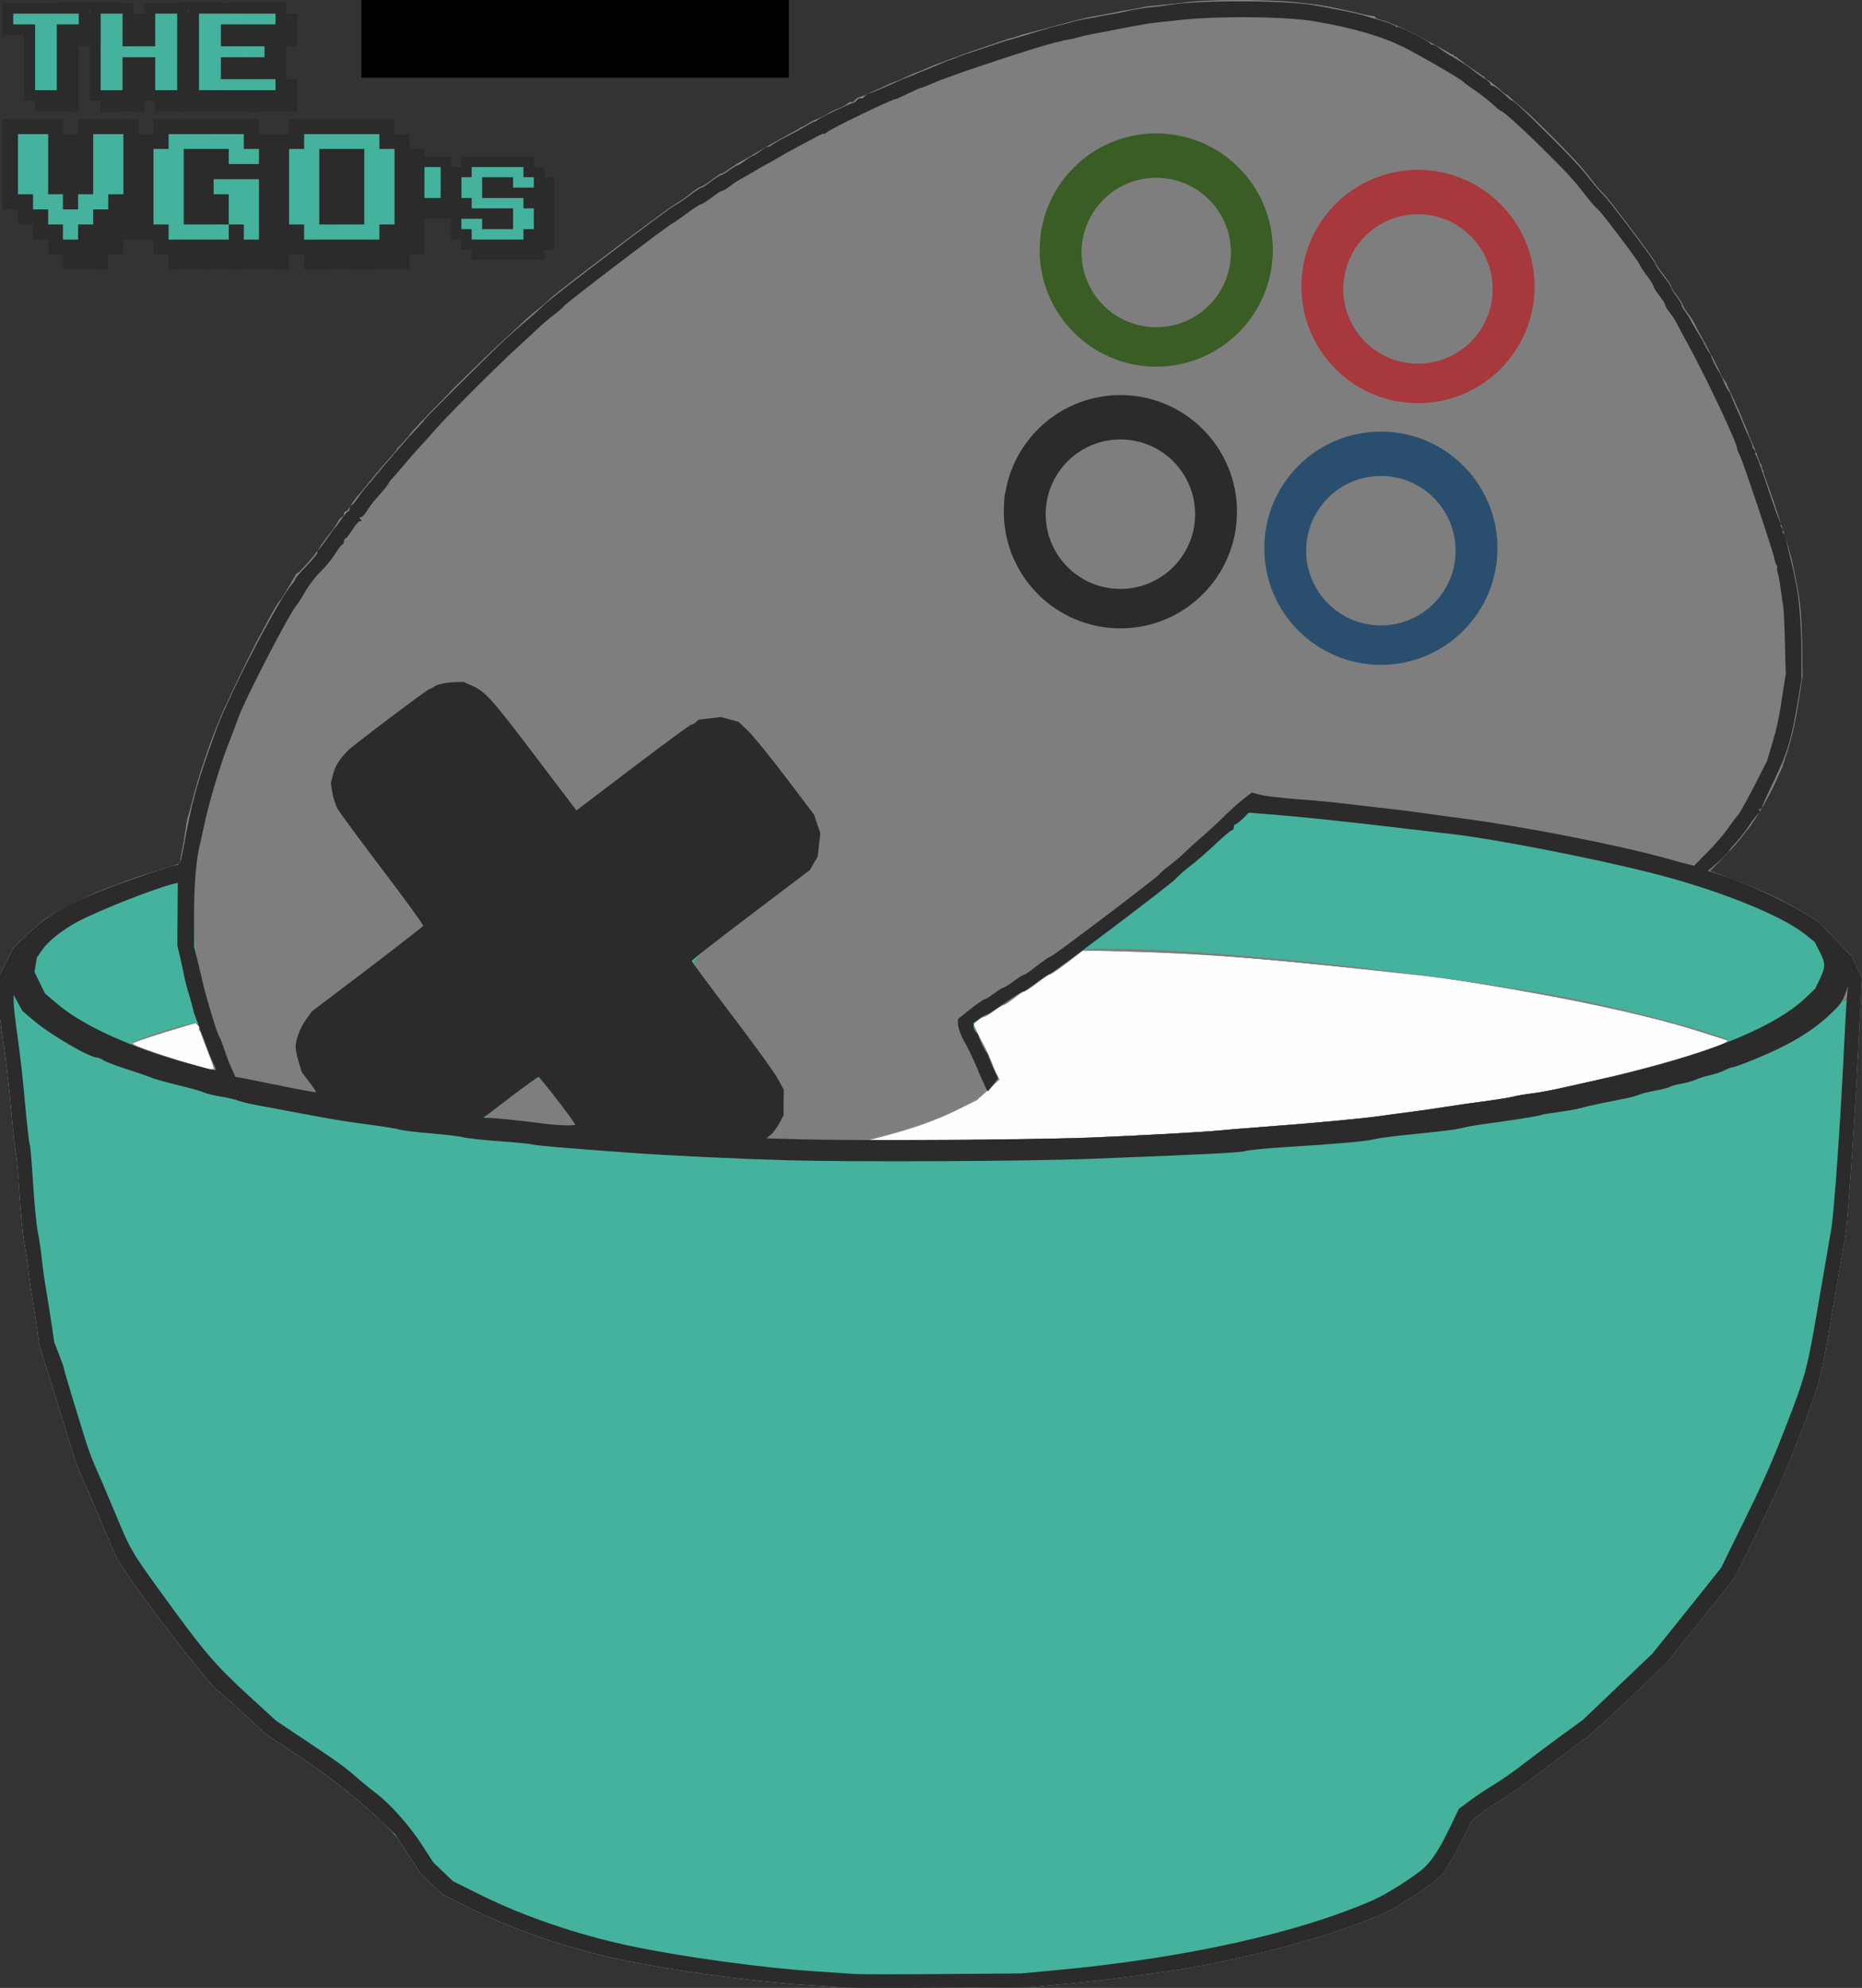 <?xml version="1.0" encoding="UTF-8" standalone="no"?>
<!-- Created with Inkscape (http://www.inkscape.org/) -->

<svg
   xmlns:dc="http://purl.org/dc/elements/1.1/"
   xmlns:cc="http://creativecommons.org/ns#"
   xmlns:rdf="http://www.w3.org/1999/02/22-rdf-syntax-ns#"
   xmlns:svg="http://www.w3.org/2000/svg"
   xmlns="http://www.w3.org/2000/svg"
   xmlns:sodipodi="http://sodipodi.sourceforge.net/DTD/sodipodi-0.dtd"
   xmlns:inkscape="http://www.inkscape.org/namespaces/inkscape"
   width="169.031mm"
   height="180.379mm"
   viewBox="0 0 598.927 639.139"
   id="svg2"
   version="1.1"
   inkscape:version="0.91 r13725"
   sodipodi:docname="VGO_WithTitle.svg"
   inkscape:export-filename="C:\Users\Michael Bauchert\Desktop\VGO Redesign\VGO_WithTitle.png"
   inkscape:export-xdpi="90"
   inkscape:export-ydpi="90">
  <rect x="0" y="0" width="598.927" height="639.139" fill="#333333" stroke="none"/>
  <defs
     id="defs4" />
  <sodipodi:namedview
     id="base"
     pagecolor="#ffffff"
     bordercolor="#666666"
     borderopacity="1.0"
     inkscape:pageopacity="0.0"
     inkscape:pageshadow="2"
     inkscape:zoom="1.2143644"
     inkscape:cx="325.57575"
     inkscape:cy="422.57243"
     inkscape:document-units="px"
     inkscape:current-layer="layer1"
     showgrid="false"
     inkscape:snap-grids="true"
     inkscape:window-width="1600"
     inkscape:window-height="837"
     inkscape:window-x="-8"
     inkscape:window-y="-8"
     inkscape:window-maximized="1"
     fit-margin-top="0"
     fit-margin-left="0"
     fit-margin-right="0"
     fit-margin-bottom="0" />
  <g
     inkscape:label="Layer 1"
     inkscape:groupmode="layer"
     id="layer1"
     transform="translate(-75,-213.223)">
    <path
       sodipodi:nodetypes="ccccccccc"
       inkscape:connector-curvature="0"
       id="path5115"
       d="m 75,532.316 95.714,-37.455 236.518,-185.714 117.946,110 140,118.884 -127.143,247.455 -163.661,50 -207.946,-82.857 z"
       style="fill:#fefefe" />
    <path
       inkscape:connector-curvature="0"
       id="path5113"
       d="m 346.562,852.255 c -1.719,-0.127 -7.581,-0.525 -13.027,-0.885 -16.926,-1.119 -43.019,-4.721 -59.16,-8.167 -17.045,-3.639 -34.39,-9.592 -48.606,-16.682 l -8.294,-4.136 -3.66,-3.494 -3.66,-3.494 -4.054,-6.228 -4.054,-6.228 -4.944,-4.688 c -7.596,-7.203 -16.668,-14.293 -27.202,-21.26 l -9.588,-6.341 -6.781,-6.356 c -3.73,-3.496 -7.176,-6.581 -7.658,-6.857 -3.284,-1.877 -29.329,-35.771 -33.233,-43.249 -0.718,-1.375 -3.175,-7 -5.46,-12.5 -2.285,-5.5 -4.829,-11.421 -5.654,-13.159 -1.458,-3.073 -2.742,-6.838 -6.065,-17.779 -0.887,-2.922 -3.023,-9.812 -4.746,-15.312 l -3.132,-10 -0.62,-4.688 c -0.341,-2.578 -1.037,-7.078 -1.547,-10 -0.51,-2.922 -1.117,-7.281 -1.35,-9.688 -0.233,-2.406 -0.796,-6.203 -1.252,-8.438 -0.456,-2.234 -1.149,-9.266 -1.541,-15.625 -0.392,-6.359 -0.863,-11.984 -1.045,-12.5 -0.329,-0.929 -0.829,-5.511 -2.115,-19.375 -0.367,-3.953 -1.217,-11.068 -1.889,-15.811 L 75,540.694 l 0,-7.108 0,-7.108 2.169,-4.269 2.169,-4.269 3.925,-3.82 c 2.159,-2.101 5.213,-4.683 6.787,-5.738 3.932,-2.635 13.112,-7.223 18.387,-9.19 2.406,-0.897 5.922,-2.206 7.812,-2.909 1.891,-0.703 6.39,-2.2 9.999,-3.327 l 6.561,-2.05 0.791,-4.295 c 0.435,-2.362 0.95,-5.561 1.144,-7.108 0.194,-1.547 0.52,-3.234 0.724,-3.75 0.204,-0.516 0.717,-2.344 1.139,-4.062 2.09,-8.509 5.628,-19.103 9.289,-27.812 4.384,-10.429 17.699,-36.534 19.128,-37.5 0.254,-0.172 1.523,-2.125 2.82,-4.341 1.297,-2.215 3.529,-5.169 4.961,-6.562 1.432,-1.394 3.707,-4.213 5.055,-6.264 1.348,-2.051 2.928,-4.216 3.512,-4.811 0.583,-0.595 1.505,-1.94 2.047,-2.989 0.543,-1.05 1.261,-1.908 1.596,-1.908 0.335,0 0.609,-0.422 0.609,-0.938 0,-0.516 0.274,-0.938 0.609,-0.938 0.335,0 1.018,-0.773 1.518,-1.719 0.5,-0.945 1.702,-2.601 2.672,-3.678 0.97,-1.078 2.607,-3.024 3.638,-4.324 2.245,-2.832 5.104,-6.173 7.031,-8.218 0.773,-0.821 1.406,-1.629 1.406,-1.797 0,-0.168 0.975,-1.28 2.167,-2.472 1.192,-1.192 2.069,-2.167 1.951,-2.167 -0.812,0 22.11,-23.193 29.65,-30 2.856,-2.578 6.059,-5.547 7.119,-6.597 1.06,-1.05 3.19,-2.878 4.734,-4.062 1.544,-1.184 3.372,-2.759 4.062,-3.5 1.765,-1.894 37.145,-28.609 40.046,-30.238 1.313,-0.738 3.558,-2.3 4.988,-3.472 1.43,-1.172 2.882,-2.13 3.227,-2.13 0.345,0 1.927,-0.993 3.516,-2.206 1.589,-1.213 3.012,-2.127 3.163,-2.031 0.151,0.096 1.212,-0.529 2.358,-1.388 1.146,-0.859 2.787,-1.916 3.646,-2.349 0.859,-0.433 2.688,-1.477 4.062,-2.322 1.375,-0.844 3.344,-1.978 4.375,-2.52 1.031,-0.542 3,-1.651 4.375,-2.464 1.375,-0.814 3.766,-2.126 5.312,-2.917 1.547,-0.791 3.234,-1.755 3.75,-2.142 0.516,-0.387 1.922,-1.078 3.125,-1.535 1.203,-0.457 2.609,-1.16 3.125,-1.562 0.516,-0.402 1.922,-1.106 3.125,-1.562 1.203,-0.457 2.632,-1.207 3.176,-1.667 0.544,-0.46 1.136,-0.688 1.317,-0.507 0.181,0.181 0.685,-0.1 1.12,-0.624 0.435,-0.524 1.043,-0.953 1.352,-0.953 0.309,0 2.94,-1.125 5.848,-2.5 2.908,-1.375 5.449,-2.5 5.647,-2.5 0.198,0 1.68,-0.619 3.294,-1.375 1.614,-0.756 3.075,-1.413 3.247,-1.459 0.637,-0.171 4.104,-1.587 5.312,-2.171 1.971,-0.951 23.978,-8.736 25.503,-9.021 0.755,-0.141 1.442,-0.313 1.528,-0.381 0.086,-0.069 0.438,-0.195 0.781,-0.281 0.344,-0.086 0.695,-0.213 0.781,-0.282 0.086,-0.069 0.578,-0.217 1.094,-0.329 0.516,-0.111 3.117,-0.793 5.781,-1.515 11.328,-3.068 14.073,-3.767 16.119,-4.103 1.189,-0.195 2.865,-0.496 3.724,-0.667 0.859,-0.172 2.266,-0.443 3.125,-0.604 0.859,-0.16 2.266,-0.432 3.125,-0.604 0.859,-0.172 2.547,-0.468 3.75,-0.658 1.203,-0.19 2.609,-0.464 3.125,-0.609 0.516,-0.145 3.141,-0.437 5.834,-0.649 2.693,-0.212 5.447,-0.492 6.118,-0.621 5.716,-1.101 24.793,-1.289 35.235,-0.349 8.56,0.771 11.159,1.213 22.5,3.823 1.719,0.396 3.477,0.74 3.906,0.765 0.43,0.025 0.781,0.249 0.781,0.497 0,0.248 0.946,0.629 2.102,0.846 3.615,0.678 22.465,10.409 25.849,13.343 0.748,0.648 2.64,1.988 4.205,2.977 1.565,0.989 2.845,2.024 2.845,2.299 0,0.275 0.279,0.5 0.62,0.5 0.599,0 2.739,1.636 5.112,3.906 0.629,0.602 1.143,0.953 1.143,0.781 0,-0.172 0.51,0.18 1.133,0.781 0.623,0.602 2.635,2.359 4.47,3.906 3.022,2.547 9.971,9.414 16.604,16.406 1.386,1.461 3.845,4.39 5.464,6.509 1.619,2.119 3.189,3.947 3.487,4.062 0.753,0.291 16.967,21.78 16.967,22.486 0,0.315 1.125,1.996 2.5,3.736 1.375,1.74 2.5,3.449 2.5,3.798 0,0.349 0.844,1.701 1.875,3.003 1.031,1.302 1.875,2.657 1.875,3.011 0,0.354 0.644,1.438 1.431,2.41 0.787,0.972 1.778,2.47 2.203,3.329 0.425,0.859 2.159,4.094 3.853,7.188 3.061,5.588 4.893,9.292 5.03,10.168 0.04,0.252 0.426,0.879 0.86,1.395 0.433,0.516 1.228,1.922 1.764,3.125 0.537,1.203 1.625,3.594 2.417,5.312 0.792,1.719 1.472,3.266 1.51,3.438 0.038,0.172 0.545,1.402 1.125,2.733 0.581,1.331 1.056,2.542 1.056,2.691 0,0.149 0.521,1.45 1.158,2.892 1.216,2.755 1.72,4.085 1.941,5.122 0.073,0.344 0.424,0.977 0.781,1.406 0.357,0.43 0.439,0.781 0.183,0.781 -0.256,0 -0.115,0.422 0.312,0.938 0.428,0.516 0.569,0.938 0.312,0.938 -0.256,0 -0.184,0.352 0.161,0.781 0.761,0.949 7.925,22.66 8.919,27.031 0.767,3.374 0.9,4.012 1.823,8.75 1.032,5.299 1.431,10.26 1.586,19.688 l 0.149,9.062 -1.14,7.5 c -2.317,15.243 -5.985,25.521 -13.265,37.168 -1.403,2.245 -2.72,4.222 -2.925,4.394 -0.205,0.172 -1.202,1.432 -2.216,2.8 -1.013,1.368 -3.737,4.402 -6.053,6.741 l -4.211,4.254 0.774,0.268 c 13.386,4.631 21.016,8.082 30.508,13.797 l 3.484,2.098 5.469,5.673 5.469,5.673 1.604,3.504 1.604,3.504 -0.4,7.25 c -0.22,3.988 -0.683,12.735 -1.029,19.438 -1.278,24.791 -3.201,51.717 -4.062,56.875 -0.487,2.922 -1.454,8.547 -2.148,12.5 -0.694,3.953 -1.712,9.859 -2.263,13.125 -3.146,18.653 -3.893,21.523 -9.194,35.312 -5.308,13.807 -7.872,19.668 -14.63,33.438 l -7.209,14.688 -4.152,5.206 c -2.284,2.863 -7.279,9.104 -11.101,13.869 l -6.948,8.663 -11.85,11.274 c -6.518,6.2 -12.813,11.928 -13.989,12.727 -2.327,1.581 -8.486,6.197 -16.827,12.608 -2.922,2.246 -7.642,5.509 -10.49,7.25 -2.848,1.741 -6.146,4.017 -7.331,5.057 l -2.154,1.891 -2.004,4.165 c -1.102,2.291 -3.071,5.993 -4.375,8.228 l -2.371,4.062 -2.982,2.555 c -3.549,3.041 -12.32,8.619 -16.354,10.401 -17.967,7.936 -47.632,15.672 -73.687,19.218 -2.305,0.314 -7.285,0.994 -11.066,1.511 -3.781,0.518 -11.797,1.399 -17.812,1.958 l -10.938,1.017 -28.438,0.192 c -15.641,0.106 -29.844,0.088 -31.562,-0.038 z m 78.75,-273.271 c 15.984,-0.631 37.372,-1.802 41.875,-2.292 1.719,-0.187 8.469,-0.737 15,-1.221 15.951,-1.183 31.604,-2.649 36.562,-3.424 2.234,-0.349 6.594,-0.936 9.688,-1.304 3.094,-0.368 8.156,-1.08 11.25,-1.581 3.094,-0.501 8.813,-1.328 12.709,-1.837 3.896,-0.509 8.115,-1.192 9.375,-1.518 1.26,-0.326 3.979,-0.788 6.041,-1.027 2.062,-0.239 6.703,-1.108 10.312,-1.932 3.609,-0.824 8.391,-1.897 10.625,-2.385 15.882,-3.471 39.711,-10.477 41.473,-12.194 l 0.535,-0.521 -8.973,-2.874 c -16.177,-5.181 -36.246,-9.565 -68.73,-15.012 -7.085,-1.188 -15.945,-2.478 -19.688,-2.865 -3.743,-0.387 -12.992,-1.38 -20.555,-2.206 -32.591,-3.56 -51.98,-5.016 -74.688,-5.612 l -14.688,-0.385 -4.92,3.794 c -2.706,2.087 -5.188,3.794 -5.516,3.794 -0.328,0 -2.241,1.266 -4.252,2.812 -2.01,1.547 -3.918,2.812 -4.24,2.812 -0.321,0 -1.819,0.982 -3.329,2.181 -1.509,1.2 -3.025,2.192 -3.369,2.205 -0.344,0.013 -1.73,0.859 -3.08,1.881 -1.35,1.022 -2.757,1.867 -3.125,1.878 -0.368,0.011 -1.299,0.546 -2.069,1.188 l -1.399,1.167 1.262,2.718 c 0.694,1.495 1.537,3.14 1.874,3.656 0.561,0.859 2.628,5.518 2.772,6.25 0.034,0.172 0.599,1.417 1.255,2.766 l 1.193,2.453 -3.654,3.321 -3.654,3.321 -6.313,3.113 c -6.665,3.287 -13.706,5.807 -23.5,8.412 l -5.938,1.579 29.062,-0.284 c 15.984,-0.156 35.25,-0.528 42.812,-0.827 z M 143.75,556.715 c 0,-0.311 -2.267,-6.519 -3.318,-9.086 -0.752,-1.836 -1.003,-2.65 -1.11,-3.594 -0.029,-0.258 -0.325,-0.796 -0.657,-1.197 l -0.604,-0.728 -4.152,1.187 c -2.283,0.653 -6.933,2.092 -10.332,3.199 l -6.18,2.011 1.011,0.739 c 0.556,0.407 4.306,1.794 8.333,3.083 4.027,1.289 8.868,2.846 10.759,3.459 3.337,1.083 6.25,1.514 6.25,0.925 z"
       style="fill:#878787" />
    <path
       inkscape:connector-curvature="0"
       id="path5111"
       d="m 346.562,852.255 c -1.719,-0.127 -7.581,-0.525 -13.027,-0.885 -16.926,-1.119 -43.019,-4.721 -59.16,-8.167 -17.045,-3.639 -34.39,-9.592 -48.606,-16.682 l -8.294,-4.136 -3.66,-3.494 -3.66,-3.494 -4.054,-6.228 -4.054,-6.228 -4.944,-4.688 c -7.596,-7.203 -16.668,-14.293 -27.202,-21.26 l -9.588,-6.341 -6.781,-6.356 c -3.73,-3.496 -7.176,-6.581 -7.658,-6.857 -3.284,-1.877 -29.329,-35.771 -33.233,-43.249 -0.718,-1.375 -3.175,-7 -5.46,-12.5 -2.285,-5.5 -4.829,-11.421 -5.654,-13.159 -1.458,-3.073 -2.742,-6.838 -6.065,-17.779 -0.887,-2.922 -3.023,-9.812 -4.746,-15.312 l -3.132,-10 -0.62,-4.688 c -0.341,-2.578 -1.037,-7.078 -1.547,-10 -0.51,-2.922 -1.117,-7.281 -1.35,-9.688 -0.233,-2.406 -0.796,-6.203 -1.252,-8.438 -0.456,-2.234 -1.149,-9.266 -1.541,-15.625 -0.392,-6.359 -0.863,-11.984 -1.045,-12.5 -0.329,-0.929 -0.829,-5.511 -2.115,-19.375 -0.367,-3.953 -1.217,-11.068 -1.889,-15.811 L 75,540.694 l 0,-7.108 0,-7.108 2.169,-4.269 2.169,-4.269 3.925,-3.82 c 2.159,-2.101 5.213,-4.683 6.787,-5.738 3.932,-2.635 13.112,-7.223 18.387,-9.19 2.406,-0.897 5.922,-2.206 7.812,-2.909 1.891,-0.703 6.391,-2.198 10,-3.323 l 6.562,-2.045 0.816,-4.3 c 1.98,-10.439 2.886,-14.575 4.088,-18.675 1.448,-4.938 4.716,-14.877 5.344,-16.25 0.314,-0.688 1.495,-3.641 2.625,-6.562 2.335,-6.04 12.237,-26.977 12.998,-27.48 0.276,-0.183 1.911,-2.863 3.635,-5.957 1.724,-3.094 4.228,-7.494 5.564,-9.778 l 2.43,-4.153 1.626,-1.103 c 0.894,-0.607 2.441,-2.318 3.438,-3.802 0.996,-1.485 2.022,-2.706 2.28,-2.713 0.258,-0.008 0.469,-0.412 0.469,-0.899 0,-0.487 0.227,-0.979 0.505,-1.094 0.278,-0.115 1.455,-1.615 2.615,-3.333 1.16,-1.719 2.271,-3.266 2.467,-3.438 0.197,-0.172 1.185,-1.438 2.196,-2.812 1.011,-1.375 2.008,-2.641 2.216,-2.812 0.208,-0.172 1.325,-1.648 2.483,-3.281 1.158,-1.633 2.385,-2.969 2.728,-2.969 0.343,0 0.459,-0.164 0.259,-0.365 -0.201,-0.201 0.104,-0.849 0.677,-1.441 0.573,-0.592 2.167,-2.424 3.542,-4.07 1.375,-1.647 3.062,-3.633 3.75,-4.414 0.688,-0.781 2.516,-2.894 4.062,-4.694 1.547,-1.8 5.273,-5.8 8.281,-8.889 3.008,-3.089 5.469,-5.705 5.469,-5.814 0,-0.393 6.875,-6.991 23.122,-22.188 0.919,-0.859 3.053,-2.669 4.743,-4.021 1.69,-1.352 3.635,-3.076 4.323,-3.83 1.596,-1.751 40.091,-30.899 40.808,-30.899 0.295,0 2.203,-1.258 4.239,-2.796 2.036,-1.538 3.943,-2.803 4.238,-2.812 0.294,-0.009 1.56,-0.802 2.812,-1.763 1.253,-0.96 2.981,-2.104 3.84,-2.542 2.919,-1.486 5.308,-2.899 7.284,-4.307 1.084,-0.773 2.158,-1.405 2.385,-1.405 0.228,0 1.309,-0.661 2.404,-1.469 1.094,-0.808 3.255,-2.108 4.802,-2.888 4.644,-2.343 6.809,-3.56 7.805,-4.387 0.52,-0.431 0.945,-0.59 0.945,-0.353 0,0.237 0.773,-0.103 1.719,-0.757 1.884,-1.303 15.714,-8.153 16.719,-8.281 0.344,-0.044 1.047,-0.438 1.562,-0.877 0.782,-0.666 2.109,-1.348 3.75,-1.928 0.749,-0.265 5.5,-2.351 7.5,-3.294 1.203,-0.567 2.328,-1.059 2.5,-1.093 0.172,-0.034 1.297,-0.492 2.5,-1.019 1.203,-0.526 3.312,-1.319 4.688,-1.762 1.375,-0.443 2.781,-1.013 3.125,-1.267 0.344,-0.254 1.75,-0.817 3.125,-1.25 1.375,-0.433 2.781,-1.004 3.125,-1.268 1.334,-1.026 29.738,-9.754 30.458,-9.36 0.092,0.05 1.01,-0.235 2.042,-0.633 1.031,-0.398 2.297,-0.817 2.812,-0.93 0.516,-0.113 2.203,-0.494 3.75,-0.848 1.547,-0.353 3.797,-0.803 5,-1 1.203,-0.197 2.891,-0.498 3.75,-0.67 1.682,-0.336 2.535,-0.494 6.875,-1.274 1.547,-0.278 2.953,-0.543 3.125,-0.589 0.571,-0.153 5.904,-0.965 8.125,-1.237 16.653,-2.042 44.392,-1.572 54.375,0.92 1.203,0.3 3.875,0.895 5.938,1.322 5.91,1.223 14.156,4.036 19.159,6.536 5.604,2.801 12.016,6.597 12.301,7.284 0.115,0.278 0.467,0.347 0.781,0.152 l 0.572,-0.353 0,0.699 0,0.699 0.625,-0.386 c 0.344,-0.212 0.626,-0.159 0.628,0.119 0,0.278 1.547,1.49 3.434,2.693 1.887,1.203 3.433,2.398 3.434,2.656 0,0.258 0.425,0.469 0.941,0.469 0.516,0 0.939,0.211 0.942,0.469 0,0.258 0.979,1.133 2.171,1.944 1.192,0.811 2.847,2.077 3.679,2.812 0.832,0.735 2.734,2.321 4.226,3.525 4.591,3.701 20.088,19.44 23.692,24.062 1.876,2.406 3.625,4.469 3.885,4.585 0.768,0.34 15.894,20.338 17.369,22.963 0.743,1.323 2.166,3.394 3.162,4.602 0.996,1.209 1.811,2.458 1.811,2.777 0,0.319 0.703,1.501 1.562,2.627 0.859,1.126 1.858,2.7 2.22,3.497 0.362,0.797 1.345,2.574 2.184,3.949 0.839,1.375 1.946,3.395 2.458,4.489 0.513,1.094 1.222,2.168 1.576,2.386 0.571,0.353 2.328,3.961 2.517,5.168 0.04,0.252 0.406,0.879 0.814,1.395 0.408,0.516 1.288,2.062 1.956,3.438 0.668,1.375 1.623,2.992 2.123,3.594 0.5,0.602 0.716,1.094 0.48,1.094 -0.236,0 0.277,1.266 1.141,2.812 0.864,1.547 1.392,2.812 1.173,2.812 -0.218,0 0.035,0.492 0.563,1.094 0.528,0.602 1.168,1.772 1.421,2.602 0.253,0.829 0.902,2.517 1.442,3.75 0.54,1.233 1.013,2.383 1.051,2.554 0.038,0.172 0.688,1.633 1.444,3.247 0.756,1.614 1.375,3.072 1.375,3.241 0,0.168 0.328,1.098 0.729,2.066 0.401,0.968 0.788,1.97 0.859,2.228 0.072,0.258 0.201,0.609 0.287,0.781 0.086,0.172 0.227,0.594 0.312,0.938 0.086,0.344 0.227,0.766 0.312,0.938 0.086,0.172 0.227,0.594 0.312,0.938 0.086,0.344 0.227,0.766 0.312,0.938 0.086,0.172 0.227,0.594 0.312,0.938 0.086,0.344 0.227,0.766 0.312,0.938 0.086,0.172 0.227,0.594 0.312,0.938 0.086,0.344 0.227,0.766 0.312,0.938 0.086,0.172 0.227,0.594 0.312,0.938 0.086,0.344 0.227,0.766 0.312,0.938 0.086,0.172 0.227,0.594 0.312,0.938 0.086,0.344 0.227,0.766 0.312,0.938 0.086,0.172 0.227,0.594 0.312,0.938 0.086,0.344 0.227,0.766 0.312,0.938 0.086,0.172 0.227,0.594 0.312,0.938 0.086,0.344 0.227,0.766 0.312,0.938 0.086,0.172 0.227,0.594 0.312,0.938 0.086,0.344 0.227,0.766 0.312,0.938 0.086,0.172 0.227,0.594 0.312,0.938 0.086,0.344 0.227,0.766 0.312,0.938 0.086,0.172 0.227,0.594 0.312,0.938 0.086,0.344 0.227,0.766 0.312,0.938 0.086,0.172 0.227,0.594 0.312,0.938 0.086,0.344 0.213,0.695 0.282,0.781 0.069,0.086 0.216,0.578 0.326,1.094 0.11,0.516 0.79,3.164 1.511,5.886 0.721,2.722 1.483,6.237 1.694,7.812 0.211,1.575 0.469,3.008 0.574,3.184 0.466,0.784 1.112,10.352 1.181,17.492 l 0.075,7.812 -1.075,6.875 c -1.316,8.414 -1.871,11.013 -3.804,17.812 l -1.51,5.312 -3.582,7.344 c -1.97,4.039 -3.841,7.344 -4.158,7.344 -0.317,0 -0.576,0.398 -0.576,0.885 0,0.487 -0.247,0.979 -0.549,1.094 -0.302,0.115 -1.087,1.099 -1.743,2.188 -1.574,2.611 -5.357,7.093 -9.48,11.233 l -3.335,3.348 0.835,0.291 c 13.842,4.828 21.032,8.078 30.569,13.82 l 3.484,2.098 5.469,5.673 5.469,5.673 1.604,3.504 1.604,3.504 -0.4,7.25 c -0.22,3.988 -0.683,12.735 -1.029,19.438 -1.278,24.791 -3.201,51.717 -4.062,56.875 -0.487,2.922 -1.454,8.547 -2.148,12.5 -0.694,3.953 -1.712,9.859 -2.263,13.125 -3.146,18.653 -3.893,21.523 -9.194,35.312 -5.308,13.807 -7.872,19.668 -14.63,33.438 l -7.209,14.688 -4.152,5.206 c -2.284,2.863 -7.279,9.104 -11.101,13.869 l -6.948,8.663 -11.85,11.274 c -6.518,6.2 -12.813,11.928 -13.989,12.727 -2.327,1.581 -8.486,6.197 -16.827,12.608 -2.922,2.246 -7.642,5.509 -10.49,7.25 -2.848,1.741 -6.146,4.017 -7.331,5.057 l -2.154,1.891 -2.004,4.165 c -1.102,2.291 -3.071,5.993 -4.375,8.228 l -2.371,4.062 -2.982,2.555 c -3.549,3.041 -12.32,8.619 -16.354,10.401 -17.967,7.936 -47.632,15.672 -73.687,19.218 -2.305,0.314 -7.285,0.994 -11.066,1.511 -3.781,0.518 -11.797,1.399 -17.812,1.958 l -10.938,1.017 -28.438,0.192 c -15.641,0.106 -29.844,0.088 -31.562,-0.038 z M 425.625,578.979 c 15.9,-0.638 37.162,-1.808 41.562,-2.288 1.719,-0.187 8.469,-0.737 15,-1.221 15.311,-1.136 31.326,-2.627 36.875,-3.434 2.406,-0.35 6.625,-0.916 9.375,-1.259 2.75,-0.343 7.672,-1.052 10.938,-1.577 3.266,-0.525 9.125,-1.37 13.021,-1.878 3.896,-0.508 8.115,-1.191 9.375,-1.517 1.26,-0.326 3.979,-0.788 6.041,-1.027 2.062,-0.239 6.703,-1.108 10.312,-1.932 3.609,-0.824 8.391,-1.897 10.625,-2.385 15.882,-3.471 39.711,-10.477 41.473,-12.194 l 0.535,-0.521 -8.973,-2.874 c -19.894,-6.371 -63.155,-15.063 -90.223,-18.126 -42.384,-4.797 -68.769,-6.943 -93.257,-7.587 l -15.132,-0.398 -4.923,3.808 c -2.708,2.095 -5.179,3.816 -5.493,3.825 -0.313,0.009 -2.236,1.275 -4.272,2.812 -2.036,1.538 -3.976,2.796 -4.311,2.796 -0.334,0 -1.832,1.003 -3.329,2.229 -1.496,1.226 -2.721,2.046 -2.721,1.821 0,-0.225 -1.18,0.46 -2.623,1.521 -1.443,1.061 -2.919,1.939 -3.281,1.952 -0.362,0.012 -1.417,0.645 -2.345,1.406 l -1.687,1.384 0.152,1.031 c 0.084,0.567 0.448,1.411 0.81,1.875 0.599,0.77 4.8,9.173 4.953,9.907 0.102,0.493 1.528,3.878 1.858,4.412 0.164,0.265 -0.445,1.365 -1.353,2.444 l -1.651,1.962 -0.885,-0.34 -0.885,-0.34 0.375,0.606 0.375,0.606 -3.575,2.287 c -6.565,4.2 -16.787,8.21 -29.298,11.493 l -6.875,1.804 30,-0.274 c 16.5,-0.151 36.047,-0.516 43.438,-0.813 z M 143.889,555.597 c -1.107,-2.236 -3.264,-7.245 -3.264,-7.58 0,-0.168 -0.301,-1.098 -0.669,-2.066 -0.368,-0.968 -0.673,-1.9 -0.678,-2.072 -0.005,-0.172 -0.281,-0.64 -0.613,-1.04 l -0.604,-0.728 -3.874,1.112 C 125.491,545.719 117.5,548.404 117.5,548.83 c 0,0.469 11.289,4.437 17.44,6.13 1.923,0.53 4.763,1.313 6.31,1.741 1.547,0.428 2.93,0.671 3.074,0.539 0.144,-0.131 -0.052,-0.871 -0.435,-1.644 z m 525.413,-23.201 -0.072,-1.33 -0.307,1.25 c -0.169,0.688 -0.629,1.672 -1.021,2.188 l -0.714,0.938 1.094,-0.858 1.094,-0.858 -0.072,-1.33 z M 404.428,398.32 c -1.06,-1.339 -1.928,-2.691 -1.928,-3.006 0,-0.315 -0.426,-1.118 -0.948,-1.785 l -0.948,-1.213 0.764,1.875 c 0.772,1.894 4.097,6.562 4.674,6.562 0.172,0 -0.555,-1.095 -1.615,-2.434 z m 37.879,0.781 c -0.31,-0.31 -3.556,0.87 -3.556,1.292 0,0.163 0.858,-0.004 1.907,-0.369 1.049,-0.366 1.791,-0.781 1.649,-0.922 z M 453.125,363.059 c 0,-0.107 -0.914,-0.831 -2.031,-1.608 l -2.031,-1.413 1.754,1.608 c 1.618,1.483 2.309,1.906 2.309,1.413 z m 10.57,-9.493 c -1.427,-1.891 -2.737,-3.438 -2.909,-3.438 -0.173,0 -0.05,0.352 0.272,0.781 2.782,3.71 4.719,6.094 4.953,6.094 0.154,0 -0.888,-1.547 -2.315,-3.438 z"
       style="fill:#778487" />
    <path
       sodipodi:nodetypes="cssscccccsscscsscsscssssscsscccccssssscsssscsscsscscsssssscssssssssssscssssssssscssscssssscssssssssssscccccscccsccsssccsssccsccscsscscsscsscssssssssssssssssssssssssscssscscsscssscsscsscccccsscsssscsscsssscccccssccscsccssssssscsssscsssssscscssssscsccssssccccsscsscsccccsssscccccscccccscscsssssccscccsscssccccccccssscssssscssscsscscsccsscss"
       inkscape:connector-curvature="0"
       id="path5109"
       d="m 346.562,852.255 c -1.719,-0.127 -7.581,-0.525 -13.027,-0.885 -16.926,-1.119 -43.019,-4.721 -59.16,-8.167 -17.045,-3.639 -34.39,-9.592 -48.606,-16.682 l -8.294,-4.136 -3.66,-3.494 -3.66,-3.494 -4.054,-6.228 -4.054,-6.228 -4.944,-4.688 c -7.596,-7.203 -16.668,-14.293 -27.202,-21.26 l -9.588,-6.341 -6.781,-6.356 c -3.73,-3.496 -7.176,-6.581 -7.658,-6.857 -3.284,-1.877 -29.329,-35.771 -33.233,-43.249 -0.718,-1.375 -3.175,-7 -5.46,-12.5 -2.285,-5.5 -4.829,-11.421 -5.654,-13.159 -1.458,-3.073 -2.742,-6.838 -6.065,-17.779 -0.887,-2.922 -3.023,-9.812 -4.746,-15.312 l -3.132,-10 -0.62,-4.688 c -0.341,-2.578 -1.037,-7.078 -1.547,-10 -0.51,-2.922 -1.117,-7.281 -1.35,-9.688 -0.233,-2.406 -0.796,-6.203 -1.252,-8.438 -0.456,-2.234 -1.149,-9.266 -1.541,-15.625 -0.392,-6.359 -0.863,-11.984 -1.045,-12.5 -0.329,-0.929 -0.829,-5.511 -2.115,-19.375 -0.367,-3.953 -1.217,-11.068 -1.889,-15.811 L 75,540.694 l 0,-7.108 0,-7.108 2.169,-4.269 2.169,-4.269 3.925,-3.82 c 2.159,-2.101 5.213,-4.683 6.787,-5.738 3.932,-2.635 13.112,-7.223 18.387,-9.19 2.406,-0.897 5.922,-2.206 7.812,-2.909 1.891,-0.703 6.391,-2.198 10,-3.323 l 6.562,-2.045 0.816,-4.3 c 1.98,-10.439 2.886,-14.575 4.088,-18.675 1.448,-4.938 4.716,-14.877 5.344,-16.25 0.314,-0.688 1.495,-3.641 2.625,-6.562 2.335,-6.04 12.237,-26.977 12.998,-27.48 0.276,-0.183 1.911,-2.863 3.635,-5.957 1.724,-3.094 4.228,-7.494 5.564,-9.778 l 2.43,-4.153 1.626,-1.103 c 0.894,-0.607 2.441,-2.318 3.438,-3.802 0.996,-1.485 2.022,-2.706 2.28,-2.713 0.258,-0.008 0.469,-0.412 0.469,-0.899 0,-0.487 0.227,-0.979 0.505,-1.094 0.278,-0.115 1.455,-1.615 2.615,-3.333 1.16,-1.719 2.271,-3.266 2.467,-3.438 0.197,-0.172 1.185,-1.438 2.196,-2.812 1.011,-1.375 2.008,-2.641 2.216,-2.812 0.208,-0.172 1.325,-1.648 2.483,-3.281 1.158,-1.633 2.385,-2.969 2.728,-2.969 0.343,0 0.459,-0.164 0.259,-0.365 -0.201,-0.201 0.104,-0.849 0.677,-1.441 0.573,-0.592 2.167,-2.424 3.542,-4.07 1.375,-1.647 3.062,-3.633 3.75,-4.414 0.688,-0.781 2.516,-2.894 4.062,-4.694 1.547,-1.8 5.273,-5.8 8.281,-8.889 3.008,-3.089 5.469,-5.705 5.469,-5.814 0,-0.393 6.875,-6.991 23.122,-22.188 0.919,-0.859 3.053,-2.669 4.743,-4.021 1.69,-1.352 3.635,-3.076 4.323,-3.83 1.596,-1.751 40.091,-30.899 40.808,-30.899 0.295,0 2.203,-1.258 4.239,-2.796 2.036,-1.538 3.943,-2.803 4.238,-2.812 0.294,-0.009 1.56,-0.802 2.812,-1.763 1.253,-0.96 2.981,-2.104 3.84,-2.542 2.919,-1.486 5.308,-2.899 7.284,-4.307 1.084,-0.773 2.158,-1.405 2.385,-1.405 0.228,0 1.309,-0.661 2.404,-1.469 1.094,-0.808 3.255,-2.108 4.802,-2.888 4.644,-2.343 6.809,-3.56 7.805,-4.387 0.52,-0.431 0.945,-0.59 0.945,-0.353 0,0.237 0.773,-0.103 1.719,-0.757 1.884,-1.303 15.714,-8.153 16.719,-8.281 0.344,-0.044 1.047,-0.438 1.562,-0.877 0.782,-0.666 2.109,-1.348 3.75,-1.928 0.749,-0.265 5.5,-2.351 7.5,-3.294 1.203,-0.567 2.328,-1.059 2.5,-1.093 0.172,-0.034 1.297,-0.492 2.5,-1.019 1.203,-0.526 3.312,-1.319 4.688,-1.762 1.375,-0.443 2.781,-1.013 3.125,-1.267 0.344,-0.254 1.75,-0.817 3.125,-1.25 1.375,-0.433 2.781,-1.004 3.125,-1.268 1.334,-1.026 29.738,-9.754 30.458,-9.36 0.092,0.05 1.01,-0.235 2.042,-0.633 1.031,-0.398 2.297,-0.817 2.812,-0.93 0.516,-0.113 2.203,-0.494 3.75,-0.848 1.547,-0.353 3.797,-0.803 5,-1 1.203,-0.197 2.891,-0.498 3.75,-0.67 1.682,-0.336 2.535,-0.494 6.875,-1.274 1.547,-0.278 2.953,-0.543 3.125,-0.589 0.571,-0.153 5.904,-0.965 8.125,-1.237 16.653,-2.042 44.392,-1.572 54.375,0.92 1.203,0.3 3.875,0.895 5.938,1.322 5.91,1.223 14.156,4.036 19.159,6.536 5.604,2.801 12.016,6.597 12.301,7.284 0.115,0.278 0.467,0.347 0.781,0.152 l 0.572,-0.353 0,0.699 0,0.699 0.625,-0.386 c 0.344,-0.212 0.626,-0.159 0.628,0.119 0,0.278 1.547,1.49 3.434,2.693 1.887,1.203 3.433,2.398 3.434,2.656 0,0.258 0.425,0.469 0.941,0.469 0.516,0 0.939,0.211 0.942,0.469 0,0.258 0.979,1.133 2.171,1.944 1.192,0.811 2.847,2.077 3.679,2.812 0.832,0.735 2.734,2.321 4.226,3.525 4.591,3.701 20.088,19.44 23.692,24.062 1.876,2.406 3.625,4.469 3.885,4.585 0.768,0.34 15.894,20.338 17.369,22.963 0.743,1.323 2.166,3.394 3.162,4.602 0.996,1.209 1.811,2.458 1.811,2.777 0,0.319 0.703,1.501 1.562,2.627 0.859,1.126 1.858,2.7 2.22,3.497 0.362,0.797 1.345,2.574 2.184,3.949 0.839,1.375 1.946,3.395 2.458,4.489 0.513,1.094 1.222,2.168 1.576,2.386 0.571,0.353 2.328,3.961 2.517,5.168 0.04,0.252 0.406,0.879 0.814,1.395 0.408,0.516 1.288,2.062 1.956,3.438 0.668,1.375 1.623,2.992 2.123,3.594 0.5,0.602 0.716,1.094 0.48,1.094 -0.236,0 0.277,1.266 1.141,2.812 0.864,1.547 1.392,2.812 1.173,2.812 -0.218,0 0.035,0.492 0.563,1.094 0.528,0.602 1.168,1.772 1.421,2.602 0.253,0.829 0.902,2.517 1.442,3.75 0.54,1.233 1.013,2.383 1.051,2.554 0.038,0.172 0.688,1.633 1.444,3.247 0.756,1.614 1.375,3.072 1.375,3.241 0,0.168 0.328,1.098 0.729,2.066 0.401,0.968 0.788,1.97 0.859,2.228 0.072,0.258 0.201,0.609 0.287,0.781 0.086,0.172 0.227,0.594 0.312,0.938 0.086,0.344 0.227,0.766 0.312,0.938 0.086,0.172 0.227,0.594 0.312,0.938 0.086,0.344 0.227,0.766 0.312,0.938 0.086,0.172 0.227,0.594 0.312,0.938 0.086,0.344 0.227,0.766 0.312,0.938 0.086,0.172 0.227,0.594 0.312,0.938 0.086,0.344 0.227,0.766 0.312,0.938 0.086,0.172 0.227,0.594 0.312,0.938 0.086,0.344 0.227,0.766 0.312,0.938 0.086,0.172 0.227,0.594 0.312,0.938 0.086,0.344 0.227,0.766 0.312,0.938 0.086,0.172 0.227,0.594 0.312,0.938 0.086,0.344 0.227,0.766 0.312,0.938 0.086,0.172 0.227,0.594 0.312,0.938 0.086,0.344 0.227,0.766 0.312,0.938 0.086,0.172 0.227,0.594 0.312,0.938 0.086,0.344 0.227,0.766 0.312,0.938 0.086,0.172 0.227,0.594 0.312,0.938 0.086,0.344 0.227,0.766 0.312,0.938 0.086,0.172 0.227,0.594 0.312,0.938 0.086,0.344 0.227,0.766 0.312,0.938 0.086,0.172 0.227,0.594 0.312,0.938 0.086,0.344 0.213,0.695 0.282,0.781 0.069,0.086 0.216,0.578 0.326,1.094 0.11,0.516 0.79,3.164 1.511,5.886 0.721,2.722 1.483,6.237 1.694,7.812 0.211,1.575 0.469,3.008 0.574,3.184 0.466,0.784 1.112,10.352 1.181,17.492 l 0.075,7.812 -1.075,6.875 c -1.316,8.414 -1.871,11.013 -3.804,17.812 l -1.51,5.312 -3.582,7.344 c -1.97,4.039 -3.841,7.344 -4.158,7.344 -0.317,0 -0.576,0.398 -0.576,0.885 0,0.487 -0.247,0.979 -0.549,1.094 -0.302,0.115 -1.087,1.099 -1.743,2.188 -1.574,2.611 -5.357,7.093 -9.48,11.233 l -3.335,3.348 0.835,0.291 c 13.842,4.828 21.032,8.078 30.569,13.82 l 3.484,2.098 5.469,5.673 5.469,5.673 1.604,3.504 1.604,3.504 -0.4,7.25 c -0.22,3.988 -0.683,12.735 -1.029,19.438 -1.278,24.791 -3.201,51.717 -4.062,56.875 -0.487,2.922 -1.454,8.547 -2.148,12.5 -0.694,3.953 -1.712,9.859 -2.263,13.125 -3.146,18.653 -3.893,21.523 -9.194,35.312 -5.308,13.807 -7.872,19.668 -14.63,33.438 l -7.209,14.688 -4.152,5.206 c -2.284,2.863 -7.279,9.104 -11.101,13.869 l -6.948,8.663 -11.85,11.274 c -6.518,6.2 -12.813,11.928 -13.989,12.727 -2.327,1.581 -8.486,6.197 -16.827,12.608 -2.922,2.246 -7.642,5.509 -10.49,7.25 -2.848,1.741 -6.146,4.017 -7.331,5.057 l -2.154,1.891 -2.004,4.165 c -1.102,2.291 -3.071,5.993 -4.375,8.228 l -2.371,4.062 -2.982,2.555 c -3.549,3.041 -12.32,8.619 -16.354,10.401 -17.967,7.936 -47.632,15.672 -73.687,19.218 -2.305,0.314 -7.285,0.994 -11.066,1.511 -3.781,0.518 -11.797,1.399 -17.812,1.958 l -10.938,1.017 -28.438,0.192 c -15.641,0.106 -29.844,0.088 -31.562,-0.038 z M 425.625,578.979 c 15.9,-0.638 37.162,-1.808 41.562,-2.288 1.719,-0.187 8.469,-0.737 15,-1.221 15.311,-1.136 31.326,-2.627 36.875,-3.434 2.406,-0.35 6.625,-0.916 9.375,-1.259 2.75,-0.343 7.672,-1.052 10.938,-1.577 3.266,-0.525 9.125,-1.37 13.021,-1.878 3.896,-0.508 8.115,-1.191 9.375,-1.517 1.26,-0.326 3.979,-0.788 6.041,-1.027 2.062,-0.239 6.703,-1.108 10.312,-1.932 3.609,-0.824 8.391,-1.897 10.625,-2.385 15.027,-3.284 37.675,-9.869 41.713,-12.129 l 0.81,-0.453 -9.543,-3.036 c -10.413,-3.313 -30.803,-8.513 -38.082,-9.712 -2.522,-0.416 -8.242,-1.418 -12.71,-2.227 -21.729,-3.936 -42.051,-6.914 -53.125,-7.786 -4.125,-0.325 -11.438,-1.01 -16.25,-1.522 -26.524,-2.825 -53.533,-4.704 -67.708,-4.712 l -10.833,-0.005 -4.848,3.75 c -2.666,2.062 -5.104,3.757 -5.417,3.767 -0.313,0.009 -2.236,1.275 -4.272,2.812 -2.036,1.538 -3.976,2.796 -4.311,2.796 -0.334,0 -1.832,1.003 -3.329,2.229 -1.496,1.226 -2.721,2.046 -2.721,1.821 0,-0.225 -1.18,0.46 -2.623,1.521 -1.443,1.061 -2.919,1.939 -3.281,1.952 -0.362,0.012 -1.417,0.645 -2.345,1.406 l -1.687,1.384 0.152,1.031 c 0.084,0.567 0.448,1.411 0.81,1.875 0.599,0.77 4.8,9.173 4.953,9.907 0.102,0.493 1.528,3.878 1.858,4.412 0.164,0.265 -0.445,1.365 -1.353,2.444 l -1.651,1.962 -0.885,-0.34 c -0.767,-0.259 -1.03,-0.573 -0.511,0.267 l 0.375,0.606 -3.575,2.287 c -6.565,4.2 -16.787,8.21 -29.298,11.493 l -6.875,1.804 30,-0.274 c 16.5,-0.151 36.047,-0.516 43.438,-0.813 z M 143.889,555.597 c -1.503,-3.035 -3.194,-7.156 -3.6,-8.777 -0.235,-0.937 -0.682,-1.86 -0.993,-2.053 -0.311,-0.192 -0.424,-0.58 -0.25,-0.861 0.174,-0.281 -0.047,-0.812 -0.49,-1.18 l -0.806,-0.669 -4.031,1.248 c -13.105,4.057 -16.218,5.118 -16.218,5.525 0,0.469 11.289,4.437 17.44,6.13 1.923,0.53 4.763,1.313 6.31,1.741 1.547,0.428 2.93,0.671 3.074,0.539 0.144,-0.131 -0.052,-0.871 -0.435,-1.644 z m 525.413,-23.201 -0.072,-1.33 -0.307,1.25 c -0.169,0.688 -0.629,1.672 -1.021,2.188 l -0.714,0.938 1.094,-0.858 1.094,-0.858 z M 513.698,426.154 c -0.143,-0.124 -1.104,-0.413 -2.135,-0.644 l -1.875,-0.419 0.938,0.634 c 0.844,0.571 3.7,0.97 3.073,0.429 z m 36.302,-15.74 c 0,-0.25 -0.562,0.261 -1.25,1.135 -0.688,0.874 -1.25,1.794 -1.25,2.044 0,0.25 0.562,-0.261 1.25,-1.135 0.688,-0.874 1.25,-1.794 1.25,-2.044 z m -36.563,0.629 c -1.031,-0.472 -2.297,-0.85 -2.812,-0.839 -0.516,0.011 0.047,0.398 1.25,0.862 2.854,1.099 3.976,1.083 1.562,-0.023 z m -11.719,-7.215 c -0.602,-0.35 -1.094,-1.011 -1.094,-1.467 0,-0.456 -0.424,-1.182 -0.942,-1.612 l -0.942,-0.782 0.789,1.487 c 1.356,2.554 1.771,3.05 2.538,3.03 l 0.744,-0.019 -1.094,-0.637 z m 37.719,-2.762 0.646,-1.25 -1.278,1.562 c -0.703,0.859 -1.28,1.844 -1.282,2.188 -0.005,0.669 0.861,-0.461 1.914,-2.5 z m -135.01,-2.746 c -1.06,-1.339 -1.928,-2.691 -1.928,-3.006 0,-0.315 -0.426,-1.118 -0.948,-1.785 l -0.948,-1.213 0.764,1.875 c 0.772,1.894 4.097,6.562 4.674,6.562 0.172,0 -0.555,-1.095 -1.615,-2.434 z m 37.879,0.781 c -0.309,-0.31 -3.556,0.87 -3.556,1.292 0,0.163 0.858,-0.004 1.907,-0.369 1.049,-0.366 1.791,-0.781 1.649,-0.922 z M 453.125,363.059 c 0,-0.107 -0.914,-0.831 -2.031,-1.608 l -2.031,-1.413 1.754,1.608 c 1.618,1.483 2.309,1.906 2.309,1.413 z m 88.75,-3.586 c -0.516,-0.35 -1.5,-0.927 -2.188,-1.282 l -1.25,-0.646 1.562,1.278 c 0.859,0.703 1.844,1.28 2.188,1.282 0.344,0.002 0.203,-0.282 -0.312,-0.632 z m -78.18,-5.907 c -1.427,-1.891 -2.737,-3.438 -2.909,-3.438 -0.173,0 -0.05,0.352 0.272,0.781 2.782,3.71 4.719,6.094 4.953,6.094 0.154,0 -0.888,-1.547 -2.315,-3.438 z"
       style="fill:#7e7e7e" />
    <g
       id="g3737">
      <path
         inkscape:connector-curvature="0"
         id="path3726"
         d="m 149.364,244.485 c -12.903,-1.129 -15.429,-1.241 -28.546,-1.259 l -14.39,-0.02 -0.153,-9.296 c -0.084,-5.113 -0.259,-9.403 -0.389,-9.533 -0.174,-0.174 -9.472,3.576 -10.289,4.15 -0.107,0.075 -1.51,13.347 -1.541,14.586 -0.009,0.345 -1.122,0.466 -4.29,0.466 l -4.278,0 -0.099,-10.338 -0.099,-10.338 -3.446,-0.107 -3.446,-0.107 0,-3.212 0,-3.212 7.883,0.245 c 4.336,0.135 12.592,0.247 18.347,0.248 l 10.464,0.003 2.037,3.536 c 1.121,1.945 2.126,3.534 2.235,3.532 0.109,-0.002 1.536,-1.679 3.172,-3.725 l 2.974,-3.721 19.716,0 19.716,0 -0.245,7.883 c -0.135,4.336 -0.245,10.957 -0.245,14.715 0,5.241 -0.108,6.821 -0.466,6.786 -0.256,-0.025 -6.836,-0.603 -14.622,-1.284 z"
         style="fill:#45b29d;fill-opacity:1" />
      <path
         inkscape:connector-curvature="0"
         id="path3712"
         d="m 334.921,851.132 c -46.58,-4.01 -80.061,-11.511 -105.789,-23.698 -12.966,-6.142 -15.924,-8.503 -22.105,-17.642 -7.499,-11.088 -18.965,-21.182 -41.218,-36.284 -14.493,-9.836 -33.015,-30.189 -49.361,-54.24 -5.236,-7.703 -15.605,-33.011 -22.347,-54.539 -6.029,-19.253 -9.883,-39.917 -12.087,-64.818 -0.359,-4.057 -1.857,-18.044 -3.328,-31.083 -1.471,-13.039 -2.913,-27.796 -3.206,-32.794 -0.495,-8.467 -0.338,-9.417 2.316,-13.945 6.389,-10.901 18.794,-18.624 42.705,-26.586 6.664,-2.219 12.28,-4.138 12.48,-4.264 0.199,-0.126 1.523,-5.727 2.941,-12.447 3.598,-17.048 8.659,-31.127 17.914,-49.838 6.694,-13.533 8.318,-16.068 10.294,-16.068 2.178,0 1.769,1.155 -5.685,16.068 -8.632,17.268 -14.511,33.535 -18.541,51.298 -3.611,15.917 -3.581,35.107 0.077,49.537 2.893,11.411 8.581,27.318 10.423,29.147 1.049,1.042 22.128,5.679 25.803,5.677 0.949,-5.3e-4 0.44,-1.314 -1.486,-3.84 -1.939,-2.542 -3.091,-5.534 -3.41,-8.855 -0.79,-8.22 1.758,-11.311 21.974,-26.655 9.808,-7.444 17.832,-14.034 17.832,-14.644 0,-0.611 -5.985,-9.107 -13.299,-18.881 -7.314,-9.774 -13.93,-19.602 -14.702,-21.842 -2.922,-8.482 0.154,-12.673 20.099,-27.384 20.043,-14.784 22.148,-14.061 44.362,15.23 6.78,8.94 12.53,16.255 12.777,16.255 0.247,0 9.298,-6.638 20.113,-14.751 18.809,-14.111 19.879,-14.751 24.642,-14.751 4.082,0 5.66,0.598 8.758,3.318 5.116,4.492 21.294,25.237 23.155,29.693 1.596,3.819 1.125,10.437 -0.96,13.498 -0.648,0.951 -9.467,8.082 -19.598,15.847 -10.894,8.35 -18.371,14.796 -18.298,15.776 0.067,0.912 4.377,7.293 9.576,14.182 20.817,27.578 22.097,30.538 16.665,38.533 l -2.612,3.845 8.144,0.771 c 10.362,0.981 97.556,-0.222 119.832,-1.652 78.596,-5.048 131.139,-13.145 172.103,-26.522 5.444,-1.778 9.437,-3.615 8.939,-4.113 -1.776,-1.776 -34.48,-10.506 -50.702,-13.534 -43.769,-8.17 -115.255,-15.839 -147.986,-15.876 -9.195,-0.011 -9.23,-1.3e-4 -15.311,4.476 -3.352,2.468 -10.996,7.555 -16.987,11.305 -5.991,3.75 -11.147,7.482 -11.459,8.292 -0.311,0.811 1.168,4.976 3.286,9.257 3.279,6.626 3.659,8.092 2.554,9.86 -1.172,1.877 -1.729,1.152 -5.794,-7.544 -2.474,-5.291 -4.497,-10.469 -4.497,-11.507 0,-2.027 1.688,-3.317 19.493,-14.892 21.268,-13.828 43.109,-30.997 68.022,-53.473 l 5.856,-5.283 8.895,1.044 c 4.892,0.574 17.667,2.01 28.388,3.192 34.831,3.838 66.769,9.286 93.09,15.878 14.436,3.615 12.802,4.169 22.106,-7.494 13.314,-16.689 19.631,-35.693 19.658,-59.13 0.019,-16.577 -1.942,-26.671 -9.51,-48.946 -22.023,-64.824 -64.903,-120.637 -110.067,-143.263 -13.861,-6.944 -23.989,-9.682 -41.587,-11.241 -46.454,-4.115 -108.313,13.338 -167.565,47.276 -16.602,9.509 -26.084,15.789 -42.97,28.457 -19.928,14.951 -34.926,27.957 -51.316,44.501 -9.429,9.517 -13.294,12.746 -15.258,12.746 -2.285,0 -1.249,-1.399 7.886,-10.65 26.746,-27.084 61.952,-55.227 91.649,-73.262 42.475,-25.796 82.737,-42.145 122.751,-49.845 32.199,-6.196 65.797,-4.918 88.632,3.37 6.673,2.422 25.487,13.316 29.906,17.317 1.159,1.05 4.004,3.309 6.322,5.02 12.514,9.242 33.848,33.092 48.11,53.786 16.01,23.23 27.282,45.917 38.291,77.067 6.725,19.029 8.959,30.893 8.931,47.431 -0.045,26.722 -8.131,48.664 -24.267,65.851 -2.842,3.027 -5.059,5.56 -4.926,5.628 0.132,0.069 3.796,1.466 8.143,3.105 19.808,7.47 34.85,18.041 39.069,27.456 1.783,3.979 1.806,5.655 0.416,30.029 -2.361,41.4 -3.559,54.184 -6.91,73.756 -4.319,25.228 -6.621,34.014 -13.1,50.011 -11.65,28.761 -18.294,41.044 -30.225,55.882 -17.262,21.466 -39.903,41.722 -66.003,59.05 -7.053,4.683 -8.098,5.853 -11.802,13.22 -6.204,12.34 -15.53,19.208 -35.757,26.332 -22.104,7.786 -47.014,13.187 -76.937,16.681 -21.518,2.513 -77.558,3.747 -96.41,2.124 z M 258.397,571.725 c -5.394,-7.748 -9.755,-12.45 -11.075,-11.944 -3.195,1.226 -17.48,12.756 -16.104,12.998 5.531,0.976 17.293,2.124 22.907,2.237 l 6.657,0.133 -2.384,-3.424 z M 144.736,556.892 c 0,-0.834 -5.523,-13.953 -6.156,-14.622 -0.897,-0.948 -21.239,5.343 -21.239,6.569 0,1.089 21.606,8.308 25.024,8.361 1.304,0.02 2.371,-0.118 2.371,-0.308 z m 524.706,-24.152 c -0.013,-1.917 -0.212,-2.068 -1.038,-0.79 -1.32,2.043 -1.32,3.161 0,3.161 0.58,0 1.046,-1.067 1.038,-2.371 z"
         style="fill:#45b29d;fill-opacity:1" />
      <path
         sodipodi:nodetypes="ccccccccccssscsscccsccscscccssccccccccccscscscscscscsccccscscccccsssscscsccscccc"
         inkscape:connector-curvature="0"
         id="path3655"
         d="m 134.212,292.007 -7.4,-1.689 -3.757,-2.091 -3.757,-2.091 -11.661,2.902 -11.661,2.902 -8.66,-7.216 -8.66,-7.216 0,-11.669 0,-11.669 6.432,-0.322 c 3.538,-0.177 6.628,-0.322 6.868,-0.322 0.356,0 0.611,0.523 1.385,2.846 l 0.948,2.846 2.372,0.272 c 1.305,0.149 2.755,0.33 3.223,0.401 l 0.851,0.129 1.257,-2.507 1.257,-2.507 2.104,6.9e-4 c 1.157,3.9e-4 3.846,0.068 5.975,0.149 l 3.871,0.148 1.701,2.254 c 1.36,1.801 1.794,2.232 2.163,2.146 0.254,-0.059 1.956,-0.233 3.781,-0.387 l 3.319,-0.279 1.69,-2.109 1.69,-2.109 9.677,0.099 c 5.322,0.055 10.807,0.156 12.188,0.226 l 2.511,0.126 3.7,3.308 3.7,3.308 6.592,-3.555 6.592,-3.555 8.599,8.7e-4 c 4.73,5.7e-4 9.758,0.068 11.175,0.149 l 2.576,0.148 3.458,3.293 3.458,3.293 0.885,2.648 c 0.487,1.456 0.898,2.666 0.913,2.688 0.015,0.022 2.179,-0.148 4.807,-0.379 3.784,-0.332 6.782,-1.327 7.053,-1.106 0.188,0.153 0.364,1.161 1.177,1.847 0.814,0.685 0.356,2.014 0.556,2.166 0.3,0.228 1.022,-0.011 4.098,-1.357 l 3.734,-1.633 6.717,-0.532 c 3.694,-0.293 8.611,-0.988 8.957,-0.956 0.42,0.04 1.329,0.046 2.636,2.128 l 2.006,3.196 0.164,8.197 c 0.09,4.508 0.129,9.005 0.088,9.993 l -0.076,1.796 -1.708,1.537 -1.708,1.537 -8.972,-1.327 c -4.935,-0.73 -9.033,-1.425 -9.107,-1.545 -0.074,-0.12 -1.36,-1.949 -2.858,-4.065 l -2.722,-3.848 -5.019,-2.537 -5.019,-2.537 -2.875,-0.091 -2.875,-0.091 -1.982,6.396 c -1.09,3.518 -2.101,6.51 -2.248,6.649 -0.181,0.172 -4.132,0.338 -12.333,0.518 -6.637,0.146 -13.405,0.328 -15.039,0.404 l -2.972,0.139 -1.576,-2.649 c -0.867,-1.457 -1.63,-2.646 -1.696,-2.642 -0.066,0.003 -1.29,1.643 -2.721,3.643 l -2.602,3.636 -3.318,4.6e-4 c -1.825,2.2e-4 -6.289,0.048 -9.921,0.107 l -6.603,0.107 -7.4,-1.689 0,-3e-5 z"
         style="fill:#45b29d;fill-opacity:1" />
    </g>
    <path
       inkscape:connector-curvature="0"
       id="path5101"
       d="m 346.562,852.255 c -1.719,-0.127 -7.581,-0.525 -13.027,-0.885 -16.926,-1.119 -43.019,-4.721 -59.16,-8.167 -17.045,-3.639 -34.39,-9.592 -48.606,-16.682 l -8.294,-4.136 -3.66,-3.494 -3.66,-3.494 -4.054,-6.228 -4.054,-6.228 -4.944,-4.688 c -7.596,-7.203 -16.668,-14.293 -27.202,-21.26 l -9.588,-6.341 -6.781,-6.356 c -3.73,-3.496 -7.176,-6.581 -7.658,-6.857 -3.284,-1.877 -29.329,-35.771 -33.233,-43.249 -0.718,-1.375 -3.175,-7 -5.46,-12.5 -2.285,-5.5 -4.829,-11.421 -5.654,-13.159 -1.458,-3.073 -2.742,-6.838 -6.065,-17.779 -0.887,-2.922 -3.023,-9.812 -4.746,-15.312 l -3.132,-10 -0.62,-4.688 c -0.341,-2.578 -1.037,-7.078 -1.547,-10 -0.51,-2.922 -1.117,-7.281 -1.35,-9.688 -0.233,-2.406 -0.796,-6.203 -1.252,-8.438 -0.456,-2.234 -1.149,-9.266 -1.541,-15.625 -0.392,-6.359 -0.863,-11.984 -1.045,-12.5 -0.329,-0.929 -0.829,-5.511 -2.115,-19.375 -0.367,-3.953 -1.217,-11.068 -1.889,-15.811 L 75,540.694 l 0,-7.108 0,-7.108 2.169,-4.269 2.169,-4.269 3.925,-3.82 c 8.101,-7.885 16.221,-12.03 38.533,-19.667 4.941,-1.691 9.354,-3.075 9.807,-3.075 1.122,0 1.506,-0.752 2.149,-4.22 3.214,-17.315 4.453,-21.809 10.897,-39.53 4.063,-11.175 20.132,-42.005 24.248,-46.524 0.607,-0.666 1.104,-1.441 1.104,-1.722 0,-0.281 1.681,-2.234 3.736,-4.34 2.055,-2.106 3.6,-4.049 3.434,-4.318 -0.166,-0.269 -0.073,-0.583 0.207,-0.698 0.28,-0.115 1.464,-1.616 2.63,-3.335 1.167,-1.719 2.416,-3.427 2.776,-3.795 0.36,-0.369 1.358,-1.703 2.217,-2.964 0.859,-1.262 1.773,-2.296 2.031,-2.299 0.258,-0.002 0.469,-0.426 0.469,-0.942 0,-0.516 0.211,-0.939 0.469,-0.942 0.258,-0.002 1.133,-0.979 1.944,-2.171 0.811,-1.192 2.077,-2.847 2.812,-3.679 0.735,-0.832 2.321,-2.717 3.525,-4.189 1.203,-1.472 2.75,-3.312 3.438,-4.089 0.688,-0.777 2.516,-2.897 4.062,-4.711 1.547,-1.814 3.977,-4.504 5.4,-5.978 1.423,-1.474 2.471,-2.679 2.328,-2.679 -0.344,0 23.18,-23.362 26.747,-26.562 1.532,-1.375 4.436,-3.906 6.454,-5.625 2.017,-1.719 4.532,-3.976 5.588,-5.016 2.489,-2.451 40.666,-31.47 42.088,-31.991 0.596,-0.219 2.7,-1.631 4.677,-3.138 1.977,-1.507 3.594,-2.57 3.594,-2.363 0,0.208 1.306,-0.62 2.902,-1.838 1.596,-1.219 3.162,-2.216 3.479,-2.216 0.317,0 1.499,-0.703 2.625,-1.562 1.127,-0.859 2.277,-1.562 2.556,-1.562 0.279,0 1.429,-0.703 2.556,-1.562 1.127,-0.859 2.252,-1.562 2.5,-1.562 0.248,0 1.392,-0.717 2.542,-1.594 1.15,-0.877 2.09,-1.42 2.09,-1.207 0,0.213 0.773,-0.148 1.719,-0.803 0.945,-0.654 2.984,-1.812 4.531,-2.573 2.706,-1.332 3.444,-1.738 6.875,-3.792 0.859,-0.514 1.75,-0.943 1.979,-0.951 0.229,-0.009 0.625,-0.224 0.879,-0.479 0.654,-0.654 10.695,-5.475 11.403,-5.475 0.322,0 0.933,-0.419 1.358,-0.931 0.425,-0.512 0.99,-0.796 1.256,-0.632 0.266,0.164 0.831,-0.12 1.256,-0.632 0.425,-0.512 1.028,-0.931 1.341,-0.931 0.313,0 1.614,-0.467 2.892,-1.037 1.278,-0.57 2.464,-1.077 2.636,-1.125 0.172,-0.048 1.633,-0.707 3.247,-1.463 1.614,-0.756 3.056,-1.375 3.205,-1.375 0.149,0 1.359,-0.475 2.691,-1.056 1.331,-0.581 2.561,-1.097 2.733,-1.148 0.552,-0.163 2.743,-1.075 5.434,-2.264 1.442,-0.637 2.76,-1.158 2.928,-1.158 0.168,0 1.098,-0.328 2.066,-0.729 0.968,-0.401 1.97,-0.788 2.228,-0.859 0.258,-0.072 0.609,-0.201 0.781,-0.287 0.172,-0.086 0.594,-0.227 0.938,-0.312 0.344,-0.086 0.766,-0.227 0.938,-0.312 0.172,-0.086 0.594,-0.227 0.938,-0.312 0.344,-0.086 0.766,-0.227 0.938,-0.312 0.172,-0.086 0.594,-0.227 0.938,-0.312 0.344,-0.086 0.766,-0.227 0.938,-0.312 0.172,-0.086 0.594,-0.227 0.938,-0.312 0.344,-0.086 0.766,-0.227 0.938,-0.312 0.172,-0.086 0.594,-0.227 0.938,-0.312 0.344,-0.086 0.766,-0.227 0.938,-0.312 0.172,-0.086 0.594,-0.227 0.938,-0.312 0.344,-0.086 0.766,-0.227 0.938,-0.312 0.172,-0.086 0.594,-0.227 0.938,-0.312 0.344,-0.086 0.695,-0.213 0.781,-0.282 0.086,-0.069 0.63,-0.217 1.209,-0.329 0.579,-0.112 3.951,-1.104 7.494,-2.204 3.543,-1.101 6.975,-2.104 7.628,-2.23 0.653,-0.126 2.624,-0.638 4.381,-1.139 1.757,-0.501 4.32,-1.079 5.695,-1.284 1.375,-0.205 2.922,-0.491 3.438,-0.635 0.516,-0.144 1.987,-0.416 3.27,-0.605 1.283,-0.189 3.533,-0.611 5,-0.937 4.074,-0.907 6.106,-1.243 9.855,-1.632 1.891,-0.196 4.141,-0.479 5,-0.629 9.044,-1.579 36.658,-1.532 46.186,0.078 5.957,1.007 14.915,2.833 16.314,3.325 0.859,0.303 3.391,1.061 5.625,1.684 2.234,0.624 4.269,1.429 4.522,1.789 0.253,0.36 0.463,0.441 0.469,0.179 0.012,-0.599 10.247,4.494 10.53,5.239 0.115,0.302 0.587,0.549 1.049,0.549 0.462,0 1.212,0.37 1.667,0.822 0.454,0.452 2.795,1.972 5.201,3.379 2.406,1.406 5.066,3.159 5.91,3.894 0.844,0.735 2.461,1.91 3.594,2.61 1.133,0.7 2.059,1.531 2.059,1.847 0,0.316 0.279,0.574 0.62,0.574 0.599,0 2.739,1.636 5.112,3.906 0.629,0.602 1.143,0.979 1.143,0.838 0,-0.501 3.959,3.171 11.147,10.338 8.673,8.648 10.818,10.958 14.282,15.377 1.439,1.836 3.162,3.82 3.828,4.408 1.7,1.501 16.993,21.776 16.993,22.528 0,0.34 1.125,2.041 2.5,3.78 1.375,1.74 2.5,3.397 2.5,3.683 0,0.286 0.868,1.701 1.929,3.143 1.061,1.443 1.75,2.623 1.531,2.623 -0.219,0 0.278,0.914 1.103,2.031 0.826,1.117 1.678,2.453 1.894,2.969 0.215,0.516 1.103,2.062 1.971,3.438 0.869,1.375 1.975,3.344 2.458,4.375 0.483,1.031 1.114,2.109 1.402,2.396 0.288,0.286 0.544,0.708 0.568,0.938 0.077,0.719 1.727,4.124 2.473,5.104 0.393,0.516 1.088,1.922 1.545,3.125 0.457,1.203 1.186,2.609 1.621,3.125 0.434,0.516 0.771,1.078 0.748,1.25 -0.024,0.172 0.566,1.648 1.309,3.279 1.377,3.022 2.712,6.157 2.864,6.721 0.046,0.172 0.742,1.719 1.545,3.438 0.804,1.719 1.352,3.152 1.219,3.185 -0.134,0.033 0.143,0.525 0.615,1.094 0.472,0.568 0.648,1.034 0.392,1.034 -0.256,0 -0.188,0.352 0.152,0.781 0.34,0.43 2.099,5.281 3.91,10.781 1.811,5.5 3.571,10.352 3.91,10.781 0.34,0.43 0.408,0.781 0.152,0.781 -0.256,0 -0.115,0.422 0.312,0.938 0.428,0.516 0.569,0.938 0.312,0.938 -0.256,0 -0.174,0.352 0.183,0.781 0.357,0.43 0.672,0.992 0.702,1.25 0.029,0.258 0.075,0.539 0.101,0.625 0.026,0.086 0.134,0.578 0.239,1.094 0.105,0.516 0.65,2.766 1.212,5 0.561,2.234 1.152,4.766 1.313,5.625 0.161,0.859 0.438,2.266 0.616,3.125 0.965,4.662 1.649,13.965 1.655,22.5 l 0.005,7.812 -0.984,5.938 c -2.207,13.319 -3.485,17.582 -8.152,27.188 -2.004,4.125 -3.601,7.711 -3.547,7.969 0.053,0.258 -0.201,0.469 -0.565,0.469 -0.364,0 -0.503,0.257 -0.309,0.572 0.194,0.314 0.124,0.666 -0.156,0.781 -0.28,0.115 -1.464,1.61 -2.632,3.321 -2.164,3.171 -3.819,5.266 -5.773,7.308 -0.602,0.629 -1.094,1.271 -1.094,1.427 0,0.377 -2.392,2.746 -4.89,4.844 l -2.013,1.69 2.983,0.935 c 9.037,2.832 20.13,7.898 28.967,13.228 l 3.484,2.101 5.469,5.673 5.469,5.673 1.604,3.504 1.604,3.504 -0.4,7.251 c -0.22,3.988 -0.683,12.735 -1.029,19.438 -1.278,24.791 -3.201,51.717 -4.062,56.875 -0.487,2.922 -1.454,8.547 -2.148,12.5 -0.694,3.953 -1.712,9.859 -2.263,13.125 -3.146,18.653 -3.893,21.523 -9.194,35.312 -5.308,13.807 -7.872,19.668 -14.63,33.438 l -7.209,14.688 -4.152,5.206 c -2.284,2.863 -7.279,9.104 -11.101,13.869 l -6.948,8.663 -11.85,11.274 c -6.518,6.2 -12.813,11.928 -13.989,12.727 -2.327,1.581 -8.486,6.197 -16.827,12.608 -2.922,2.246 -7.642,5.509 -10.49,7.25 -2.848,1.741 -6.146,4.017 -7.331,5.057 l -2.154,1.891 -2.004,4.165 c -1.102,2.291 -3.071,5.993 -4.375,8.228 l -2.371,4.062 -2.982,2.555 c -3.549,3.041 -12.32,8.619 -16.354,10.401 -17.967,7.936 -47.632,15.672 -73.687,19.218 -2.305,0.314 -7.285,0.994 -11.066,1.511 -3.781,0.518 -11.797,1.399 -17.812,1.958 l -10.938,1.017 -28.438,0.192 c -15.641,0.106 -29.844,0.088 -31.562,-0.038 z m 67.5,-5.522 c 41.652,-3.826 78.577,-11.977 102.878,-22.71 4.023,-1.777 12.885,-7.385 15.872,-10.044 2.839,-2.528 5.184,-6.184 8.89,-13.863 l 2.57,-5.326 3.645,-2.705 c 2.005,-1.487 5.473,-3.796 7.708,-5.13 2.234,-1.334 6.594,-4.393 9.688,-6.798 3.094,-2.405 8.578,-6.513 12.188,-9.128 l 6.562,-4.756 11.25,-10.722 11.25,-10.723 6.875,-8.55 c 3.781,-4.703 8.74,-10.893 11.019,-13.756 l 4.144,-5.206 7.218,-14.688 c 6.764,-13.764 9.317,-19.595 14.638,-33.438 5.301,-13.789 6.048,-16.66 9.194,-35.312 0.551,-3.266 1.569,-9.172 2.263,-13.125 0.694,-3.953 1.661,-9.578 2.148,-12.5 0.911,-5.458 2.954,-34.537 4.063,-57.812 0.344,-7.219 0.769,-14.672 0.944,-16.562 l 0.319,-3.438 -0.872,2.35 c -1.023,2.756 -1.653,3.585 -5.309,6.985 -6.106,5.679 -13.938,10.155 -26.283,15.021 -2.208,0.87 -4.317,1.584 -4.688,1.586 -0.37,0.002 -1.5,0.435 -2.509,0.961 -1.01,0.526 -3.119,1.238 -4.688,1.58 -1.569,0.343 -3.696,1.006 -4.727,1.474 -1.031,0.468 -3.141,1.053 -4.688,1.299 -1.547,0.246 -3.094,0.671 -3.438,0.943 -0.344,0.273 -2.453,0.827 -4.688,1.232 -2.234,0.405 -4.625,0.996 -5.312,1.313 -0.688,0.317 -2.516,0.833 -4.062,1.147 -1.547,0.314 -5.062,1.021 -7.812,1.572 -2.75,0.551 -5.844,1.262 -6.875,1.579 -1.031,0.317 -4.258,0.895 -7.17,1.285 -2.912,0.39 -5.497,0.833 -5.744,0.986 -0.478,0.295 -9.421,1.712 -17.711,2.806 -2.75,0.363 -5.984,0.928 -7.188,1.256 -2.113,0.576 -6.092,1.069 -20,2.479 -3.609,0.366 -7.547,0.926 -8.75,1.245 -2.394,0.635 -12.745,1.542 -28.75,2.519 -5.672,0.346 -11.297,0.897 -12.5,1.224 -2.082,0.565 -10.382,0.985 -50.312,2.546 -19.68,0.769 -75.971,1.026 -96.875,0.442 -15.754,-0.44 -38.002,-1.492 -50.312,-2.38 -20.231,-1.459 -31.002,-2.372 -31.875,-2.704 -0.516,-0.196 -5.297,-0.667 -10.625,-1.047 -5.328,-0.38 -10.531,-0.944 -11.562,-1.253 -1.031,-0.309 -5.672,-0.871 -10.312,-1.249 -4.641,-0.378 -9.281,-0.941 -10.312,-1.25 -1.031,-0.309 -5.25,-1 -9.375,-1.534 -6.619,-0.857 -12.429,-1.791 -19.688,-3.165 -1.203,-0.228 -4.438,-0.834 -7.188,-1.347 -2.75,-0.513 -7.109,-1.328 -9.688,-1.811 -2.578,-0.483 -5.25,-1.135 -5.938,-1.449 -0.688,-0.314 -3.17,-0.893 -5.516,-1.287 -2.346,-0.393 -4.737,-0.964 -5.312,-1.268 -0.576,-0.304 -2.875,-1.007 -5.109,-1.563 -8.042,-1.999 -10.958,-2.803 -12.188,-3.36 -0.688,-0.311 -4.062,-1.47 -7.5,-2.574 -3.438,-1.105 -6.873,-2.406 -7.634,-2.892 -0.761,-0.486 -1.693,-0.884 -2.07,-0.884 -2.43,0 -14.843,-7.24 -20.296,-11.838 l -3.75,-3.162 -1.406,-2.598 -1.406,-2.598 0,2.256 c 0,1.241 0.55,6.136 1.222,10.88 0.672,4.743 1.522,11.858 1.889,15.811 1.286,13.864 1.786,18.446 2.115,19.375 0.183,0.516 0.653,6.141 1.045,12.5 0.392,6.359 1.086,13.391 1.541,15.625 0.456,2.234 1.019,6.031 1.252,8.438 0.233,2.406 0.838,6.766 1.344,9.688 0.506,2.922 1.312,7.984 1.791,11.25 l 0.871,5.938 1.589,4.025 c 0.874,2.214 1.589,4.291 1.589,4.616 0,0.325 1.146,4.28 2.547,8.788 1.401,4.508 3.27,10.587 4.154,13.509 0.884,2.922 2.386,7 3.337,9.062 0.951,2.062 3.601,8.25 5.888,13.75 5.573,13.401 5.417,13.132 16.333,28.187 12.73,17.557 16.427,21.877 27.015,31.57 l 8.962,8.204 10.101,6.738 c 10.408,6.944 11.996,8.102 16.316,11.911 1.394,1.229 3.938,3.289 5.654,4.578 4.561,3.426 10.868,10.534 14.893,16.783 l 3.524,5.47 3.171,3.024 3.171,3.024 8.249,4.112 c 14.283,7.119 31.437,13.005 48.561,16.661 16.141,3.446 42.234,7.048 59.16,8.167 5.446,0.36 11.309,0.759 13.027,0.887 1.719,0.128 14.516,0.141 28.438,0.029 l 25.312,-0.203 10.625,-0.976 z m 11.562,-267.75 c 15.961,-0.644 37.184,-1.813 41.562,-2.291 1.719,-0.187 8.469,-0.737 15,-1.221 15.311,-1.136 31.326,-2.627 36.875,-3.434 2.406,-0.35 6.625,-0.916 9.375,-1.259 2.75,-0.343 7.672,-1.052 10.938,-1.577 3.266,-0.525 9.125,-1.37 13.021,-1.878 3.896,-0.508 8.115,-1.191 9.375,-1.517 1.26,-0.326 3.979,-0.788 6.041,-1.027 2.062,-0.239 6.703,-1.108 10.312,-1.932 3.609,-0.824 8.391,-1.897 10.625,-2.385 33.182,-7.251 56.696,-16.533 67.103,-26.486 l 3.041,-2.908 1.484,-3.125 c 1.874,-3.946 1.864,-4.974 -0.086,-8.784 l -1.583,-3.091 -2.948,-2.355 c -8.002,-6.39 -28.743,-14.635 -50.448,-20.052 -18.807,-4.694 -49.389,-10.643 -62.812,-12.219 -3.266,-0.383 -11.844,-1.391 -19.062,-2.239 -18.135,-2.13 -29.228,-3.292 -38.671,-4.05 l -8.046,-0.646 -1.917,1.874 c -1.054,1.031 -2.145,1.874 -2.423,1.874 -0.278,0 -0.506,0.422 -0.506,0.938 0,0.516 -0.237,0.938 -0.526,0.938 -0.289,0 -1.815,1.195 -3.391,2.656 -5.587,5.179 -7.679,7.008 -10.513,9.194 -1.577,1.217 -3.546,2.959 -4.375,3.873 -1.723,1.899 -39.664,30.527 -40.457,30.527 -0.286,0 -2.187,1.258 -4.223,2.796 -2.036,1.538 -3.938,2.803 -4.225,2.812 -0.493,0.016 -1.5,0.66 -8.642,5.529 -1.603,1.093 -3.107,1.987 -3.341,1.987 -0.234,0 -1.243,0.582 -2.242,1.293 l -1.815,1.293 0,1.082 c 0,0.595 0.352,1.434 0.781,1.864 0.43,0.43 0.807,0.978 0.838,1.219 0.104,0.802 2.013,4.805 2.545,5.333 0.288,0.286 0.547,0.708 0.576,0.938 0.071,0.568 1.409,3.808 2.391,5.791 l 0.804,1.624 -1.708,2.093 -1.708,2.093 -1.447,-3.092 c -0.796,-1.701 -1.474,-3.233 -1.508,-3.404 -0.123,-0.625 -3.472,-7.838 -4.063,-8.75 -1.266,-1.954 -2.501,-5.207 -2.501,-6.585 l 0,-1.432 3.995,-3.179 c 2.197,-1.748 4.256,-3.179 4.576,-3.179 0.32,0 1.686,-0.836 3.036,-1.858 1.35,-1.022 2.699,-1.865 2.996,-1.875 0.298,-0.01 1.915,-1.026 3.594,-2.258 1.679,-1.232 3.052,-2.071 3.052,-1.864 0,0.207 1.816,-1.051 4.035,-2.795 2.219,-1.744 4.258,-3.14 4.531,-3.101 0.59,0.083 34.404,-25.5 35.051,-26.518 0.245,-0.386 1.711,-1.655 3.258,-2.819 1.547,-1.165 3.687,-2.985 4.756,-4.046 1.069,-1.06 3.573,-3.334 5.565,-5.053 1.992,-1.719 5.196,-4.679 7.119,-6.579 1.924,-1.9 4.726,-4.41 6.227,-5.579 l 2.729,-2.125 2.736,0.732 c 1.505,0.403 6.886,1.034 11.958,1.404 5.072,0.37 12.597,1.086 16.722,1.592 4.125,0.506 10.031,1.194 13.125,1.529 3.094,0.335 7.594,0.904 10,1.264 2.406,0.36 8.453,1.184 13.438,1.832 19.047,2.475 50.455,8.63 65.312,12.799 3.094,0.868 6.384,1.749 7.311,1.958 l 1.686,0.38 4.3,-4.334 c 2.365,-2.384 5.251,-5.721 6.413,-7.415 1.162,-1.695 2.63,-3.641 3.262,-4.325 0.632,-0.684 3.015,-4.903 5.294,-9.375 l 4.144,-8.131 1.498,-5 c 1.766,-5.893 2.321,-8.496 3.597,-16.875 l 0.952,-6.25 -0.27,-10.312 c -0.148,-5.672 -0.402,-10.875 -0.564,-11.562 -0.162,-0.688 -0.476,-2.832 -0.699,-4.766 -0.223,-1.934 -0.657,-4.395 -0.965,-5.469 -0.308,-1.074 -0.422,-1.953 -0.254,-1.953 0.168,0 0.086,-0.352 -0.182,-0.781 -0.268,-0.43 -0.571,-1.344 -0.672,-2.031 -0.278,-1.881 -10.193,-31.477 -11.176,-33.362 -0.47,-0.901 -0.857,-1.872 -0.859,-2.158 -0.013,-1.781 -9.668,-22.283 -15.649,-33.23 -1.69,-3.094 -3.421,-6.328 -3.846,-7.188 -0.425,-0.859 -1.416,-2.358 -2.203,-3.329 -0.787,-0.972 -1.431,-2.056 -1.431,-2.41 0,-0.354 -0.844,-1.709 -1.875,-3.011 -1.031,-1.302 -1.875,-2.638 -1.875,-2.969 0,-0.331 -0.934,-1.837 -2.076,-3.348 -1.142,-1.51 -2.232,-3.171 -2.423,-3.689 -0.483,-1.314 -12.971,-17.759 -13.682,-18.017 -0.319,-0.115 -1.908,-1.936 -3.531,-4.046 -3.387,-4.402 -5.666,-6.933 -11.532,-12.807 -7.525,-7.536 -15.125,-14.499 -15.824,-14.499 -0.169,0 -0.841,-0.492 -1.492,-1.094 -2.35,-2.17 -4.664,-3.999 -7.495,-5.925 -1.586,-1.079 -3.024,-2.155 -3.196,-2.391 -0.539,-0.741 -13.829,-8.444 -19.062,-11.048 -7.183,-3.575 -16.322,-6.232 -28.75,-8.359 -9.53,-1.631 -32.683,-1.768 -44.688,-0.264 -1.203,0.151 -3.734,0.416 -5.625,0.589 -1.891,0.174 -6.953,1.015 -11.25,1.87 -4.297,0.855 -8.797,1.72 -10,1.921 -1.203,0.201 -3.031,0.627 -4.062,0.947 -1.031,0.32 -2.719,0.709 -3.75,0.866 -1.031,0.157 -1.875,0.329 -1.875,0.384 0,0.055 -0.562,0.198 -1.25,0.318 -4.283,0.749 -34.632,10.754 -40.116,13.225 -1.783,0.803 -3.47,1.467 -3.75,1.475 -0.28,0.008 -2.196,0.845 -4.259,1.861 -2.062,1.016 -3.969,1.853 -4.237,1.861 -1.131,0.033 -20.384,9.324 -21.857,10.549 -0.602,0.5 -1.094,0.748 -1.094,0.552 0,-0.197 -1.195,0.306 -2.656,1.116 -1.461,0.81 -4.062,2.206 -5.781,3.101 -1.719,0.895 -4.25,2.299 -5.625,3.119 -1.375,0.82 -3.344,1.935 -4.375,2.477 -1.031,0.542 -3,1.672 -4.375,2.513 -1.375,0.84 -3.203,1.882 -4.062,2.315 -0.859,0.433 -2.358,1.431 -3.329,2.218 -0.972,0.787 -2.043,1.431 -2.381,1.431 -0.338,0 -1.904,0.984 -3.479,2.188 -1.576,1.203 -3.127,2.188 -3.447,2.188 -0.32,0 -2.183,1.195 -4.138,2.656 -1.956,1.461 -4.255,3.051 -5.109,3.534 -2.298,1.298 -34.283,25.664 -34.832,26.535 -0.259,0.41 -1.736,1.704 -3.283,2.875 -1.547,1.171 -3.555,2.851 -4.461,3.733 -0.907,0.882 -4.113,3.854 -7.125,6.604 -6.708,6.124 -22.027,21.427 -26.248,26.221 -1.707,1.938 -4.228,4.744 -5.603,6.236 -1.375,1.492 -3.625,4.065 -5,5.718 -1.375,1.653 -2.992,3.514 -3.594,4.134 -0.602,0.621 -1.094,1.267 -1.094,1.436 0,0.313 -1.662,2.357 -4.235,5.208 -0.782,0.867 -2.001,2.512 -2.707,3.655 -0.707,1.143 -1.56,2.079 -1.896,2.079 l -0.611,0 0.386,0.625 0.386,0.625 -0.604,0 c -0.332,0 -1.404,1.265 -2.381,2.811 -0.977,1.546 -1.987,2.812 -2.245,2.812 -0.258,5e-4 -0.469,0.423 -0.469,0.939 0,0.516 -0.211,0.938 -0.469,0.939 -0.258,5e-4 -1.295,1.337 -2.304,2.969 -1.01,1.632 -3.142,4.233 -4.738,5.78 -1.597,1.547 -3.815,4.431 -4.931,6.409 -1.115,1.978 -2.365,3.947 -2.778,4.375 -2.136,2.217 -16.92,30.821 -18.806,36.386 -0.579,1.709 -1.86,5.084 -2.845,7.5 -2.588,6.343 -6.657,19.911 -8.159,27.205 -0.389,1.891 -0.952,4.422 -1.25,5.625 -1.305,5.263 -1.968,13.576 -1.933,24.217 l 0.03,8.905 1.027,4.094 c 0.565,2.252 1.089,4.432 1.166,4.845 0.842,4.544 5.145,19.047 5.972,20.126 0.263,0.344 0.977,2.172 1.586,4.062 0.609,1.891 1.65,4.608 2.313,6.039 l 1.206,2.602 3.238,0.627 c 1.781,0.345 6.051,1.202 9.488,1.904 9.37,1.914 13.022,2.577 13.201,2.398 0.089,-0.089 -0.903,-1.561 -2.203,-3.272 l -2.365,-3.11 -0.956,-3.125 c -0.526,-1.719 -0.987,-3.877 -1.024,-4.796 -0.096,-2.363 1.475,-6.491 3.537,-9.296 l 1.759,-2.392 17.776,-13.478 c 9.777,-7.413 17.856,-13.717 17.953,-14.009 0.098,-0.292 -5.779,-8.377 -13.059,-17.968 -7.28,-9.59 -13.784,-18.405 -14.453,-19.588 -0.669,-1.183 -1.437,-3.543 -1.705,-5.243 l -0.489,-3.092 0.775,-2.938 c 0.7,-2.653 1.85,-4.478 4.727,-7.5 1.468,-1.543 25.846,-19.912 26.275,-19.799 0.205,0.054 0.779,-0.239 1.276,-0.651 1.025,-0.85 4.159,-1.5 7.473,-1.549 l 2.246,-0.033 2.754,1.247 c 4.206,1.904 6.267,4.188 19.32,21.398 6.648,8.766 12.553,16.547 13.122,17.291 l 1.034,1.354 18.389,-13.949 c 10.114,-7.672 18.507,-13.835 18.651,-13.696 0.144,0.139 0.706,-0.149 1.25,-0.639 l 0.988,-0.892 3.651,-0.425 3.651,-0.425 2.787,0.78 2.787,0.78 3.026,2.879 c 1.664,1.583 7.122,8.287 12.127,14.897 l 9.101,12.018 1.021,2.982 1.021,2.982 -0.416,3.75 -0.416,3.75 -1.256,2.188 -1.256,2.188 -19.006,14.375 c -10.454,7.906 -19.007,14.591 -19.009,14.855 -10e-4,0.264 5.761,8.047 12.804,17.294 7.044,9.248 13.702,18.447 14.798,20.442 l 1.991,3.628 -0.022,4.087 -0.022,4.087 -1.287,2.491 c -0.708,1.37 -1.943,3.053 -2.744,3.741 l -1.457,1.25 11.875,0.346 c 16.146,0.47 75.639,0.112 92.188,-0.556 z m 2.812,-164.465 c -3.618,-0.772 -10.669,-4.047 -15,-6.966 l -3.75,-2.528 -3.288,-4.478 c -6.007,-8.182 -8.332,-14.755 -8.328,-23.541 l 0.002,-4.062 0.955,-3.593 c 0.525,-1.976 1.94,-5.549 3.143,-7.939 l 2.188,-4.345 4.226,-4.355 c 2.324,-2.395 5.281,-4.94 6.57,-5.655 1.289,-0.715 3.258,-1.818 4.375,-2.451 4.488,-2.542 9.752,-3.556 18.097,-3.485 l 6.065,0.052 6.597,3.208 c 3.628,1.764 7.297,3.908 8.153,4.764 0.856,0.856 1.556,1.399 1.556,1.208 0,-0.571 6.901,8.536 8.068,10.647 3.113,5.629 4.139,10.372 4.042,18.686 l -0.064,5.49 -1.079,2.635 c -2.328,5.687 -4.744,10.472 -6.104,12.091 -2.486,2.959 -3.268,3.663 -8.339,7.516 l -4.961,3.77 -3.461,1.29 c -1.904,0.709 -4.435,1.469 -5.625,1.687 -3.865,0.71 -11.477,0.904 -14.039,0.357 z m 14.375,-15.207 c 4.759,-1.581 8.343,-4.12 10.312,-7.307 0.85,-1.375 1.733,-2.5 1.962,-2.5 0.229,0 1.025,-2.002 1.768,-4.449 l 1.351,-4.449 -0.129,-4.145 c -0.071,-2.28 -0.347,-4.426 -0.612,-4.77 -0.266,-0.344 -0.531,-0.906 -0.589,-1.25 -0.058,-0.344 -0.762,-2.031 -1.564,-3.75 -2.117,-4.538 -6.225,-7.99 -12.222,-10.269 l -3.402,-1.293 -4.206,-3.2e-4 -4.206,-3.1e-4 -4.016,1.318 -4.016,1.318 -3.077,2.9 c -3.888,3.666 -4.85,5.163 -6.453,10.047 l -1.294,3.941 0.125,4.456 c 0.069,2.451 0.293,4.738 0.499,5.081 0.205,0.344 0.395,0.766 0.421,0.938 0.026,0.172 0.523,1.402 1.103,2.733 0.581,1.331 1.056,2.615 1.056,2.854 0,0.507 3.69,3.841 6.34,5.728 1.013,0.721 3.446,1.968 5.407,2.77 l 3.565,1.459 4.062,-0.059 4.062,-0.059 3.75,-1.246 z M 260,574.791 c 0,-0.658 -11.296,-15.287 -11.805,-15.287 -0.284,0 -4.387,2.953 -9.118,6.562 l -8.602,6.562 1.794,0.017 c 1.929,0.018 11.317,0.994 17.419,1.81 4.562,0.61 10.312,0.797 10.312,0.335 z m -116.132,-19.194 c -0.694,-1.36 -2.065,-4.667 -2.331,-5.624 -0.072,-0.258 -0.201,-0.609 -0.287,-0.781 -0.086,-0.172 -0.215,-0.523 -0.287,-0.781 -0.072,-0.258 -0.458,-1.26 -0.859,-2.228 -0.401,-0.968 -0.729,-1.863 -0.729,-1.991 0,-0.127 -0.328,-1.023 -0.729,-1.991 -0.401,-0.968 -0.788,-1.97 -0.859,-2.228 -0.072,-0.258 -0.187,-0.539 -0.256,-0.625 -0.069,-0.086 -0.223,-0.664 -0.341,-1.286 -0.118,-0.621 -0.779,-3.012 -1.468,-5.312 -0.69,-2.301 -1.391,-5.027 -1.558,-6.058 -0.167,-1.031 -0.714,-3.583 -1.215,-5.671 l -0.911,-3.796 0.075,-10.083 0.075,-10.083 -1.562,0.386 c -6.156,1.521 -23.95,8.551 -30.534,12.063 -5.029,2.683 -9.451,6.176 -11.489,9.077 l -1.758,2.502 -0.377,2.321 -0.377,2.321 1.695,3.465 1.695,3.465 4.274,3.597 c 8.079,6.8 23.659,13.872 41.246,18.721 1.891,0.521 4.703,1.298 6.25,1.726 1.547,0.428 2.93,0.671 3.074,0.539 0.144,-0.131 -0.061,-0.871 -0.456,-1.644 z"
       style="fill:#2b2b2b" />
    <flowRoot
       xml:space="preserve"
       id="flowRoot3613"
       style="fill:black;stroke:none;stroke-opacity:1;stroke-width:1px;stroke-linejoin:miter;stroke-linecap:butt;fill-opacity:1;font-family:sans-serif;font-style:normal;font-weight:normal;font-size:40px;line-height:125%;letter-spacing:0px;word-spacing:0px"><flowRegion
         id="flowRegion3615"><rect
           id="rect3617"
           width="137.503"
           height="86.4"
           x="191.239"
           y="151.821" /></flowRegion><flowPara
         id="flowPara3619" /></flowRoot>    <g
       style="font-style:normal;font-variant:normal;font-weight:normal;font-stretch:normal;font-size:49.613px;line-height:125%;font-family:'Karmatic Arcade';-inkscape-font-specification:'Karmatic Arcade, Normal';text-align:start;letter-spacing:0px;word-spacing:0px;writing-mode:lr-tb;text-anchor:start;fill:#2b2b2b;fill-opacity:1;stroke:none;stroke-width:1px;stroke-linecap:butt;stroke-linejoin:miter;stroke-opacity:1"
       id="text3621">
      <path
         d="m 119.538,285.395 0,-4.845 4.772,0 0,4.845 -4.772,0 z m 0,-4.845 0,-4.869 4.772,0 0,4.869 -4.772,0 z m 0,-4.869 0,-4.845 4.772,0 0,4.845 -4.772,0 z m 0,-4.845 0,-4.869 4.772,0 0,4.869 -4.772,0 z m 0,-4.869 0,-4.869 4.772,0 0,4.869 -4.772,0 z m 0,-4.869 0,-4.748 4.772,0 0,4.748 -4.772,0 z m -4.845,-4.748 0,-4.869 4.845,0 0,4.869 -4.845,0 z m 0,33.915 0,-4.869 4.845,0 0,4.869 -4.845,0 z m 0,-4.869 0,-4.845 4.845,0 0,4.845 -4.845,0 z m 0,-4.845 0,-4.869 4.845,0 0,4.869 -4.845,0 z m 0,-4.869 0,-4.845 4.845,0 0,4.845 -4.845,0 z m 0,-4.845 0,-4.869 4.845,0 0,4.869 -4.845,0 z m 0,-4.869 0,-4.869 4.845,0 0,4.869 -4.845,0 z m 0,-4.869 0,-4.748 4.845,0 0,4.748 -4.845,0 z m -4.869,-4.748 0,-4.869 4.869,0 0,4.869 -4.869,0 z m 0,38.663 0,-4.748 4.869,0 0,4.748 -4.869,0 z m 0,-4.748 0,-4.869 4.869,0 0,4.869 -4.869,0 z m 0,-4.869 0,-4.845 4.869,0 0,4.845 -4.869,0 z m 0,-4.845 0,-4.869 4.869,0 0,4.869 -4.869,0 z m -4.845,-24.201 0,-4.869 4.845,0 0,4.869 -4.845,0 z m 4.845,38.663 0,4.797 -4.845,0 0,-4.797 4.845,0 z m -4.845,0 0,-4.748 4.845,0 0,4.748 -4.845,0 z m 0,-4.748 0,-4.869 4.845,0 0,4.869 -4.845,0 z m 0,-4.869 0,-4.845 4.845,0 0,4.845 -4.845,0 z m -4.869,-29.046 0,-4.869 4.869,0 0,4.869 -4.869,0 z m 4.869,38.663 0,4.797 -4.869,0 0,-4.797 4.869,0 z m -4.869,0 0,-4.748 4.869,0 0,4.748 -4.869,0 z m 0,-4.748 0,-4.869 4.869,0 0,4.869 -4.869,0 z m 0,-14.584 0,-4.845 4.869,0 0,4.845 -4.869,0 z m 0,-4.845 0,-4.869 4.869,0 0,4.869 -4.869,0 z m 0,-4.869 0,-4.869 4.869,0 0,4.869 -4.869,0 z m 0,-4.869 0,-4.748 4.869,0 0,4.748 -4.869,0 z m 0,33.915 0,4.797 -4.869,0 0,-4.797 4.869,0 z m -4.869,0 0,-4.748 4.869,0 0,4.748 -4.869,0 z m 0,-14.462 0,-4.869 4.869,0 0,4.869 -4.869,0 z m 0,-4.869 0,-4.845 4.869,0 0,4.845 -4.869,0 z m 0,-4.845 0,-4.869 4.869,0 0,4.869 -4.869,0 z m 0,-4.869 0,-4.869 4.869,0 0,4.869 -4.869,0 z m 0,-4.869 0,-4.748 4.869,0 0,4.748 -4.869,0 z m -4.748,-4.748 0,-4.869 4.748,0 0,4.869 -4.748,0 z m 0,38.663 0,-4.748 4.748,0 0,4.748 -4.748,0 z m 0,-4.748 0,-4.869 4.748,0 0,4.869 -4.748,0 z m 0,-14.584 0,-4.845 4.748,0 0,4.845 -4.748,0 z m 0,-4.845 0,-4.869 4.748,0 0,4.869 -4.748,0 z m 0,-4.869 0,-4.869 4.748,0 0,4.869 -4.748,0 z m 0,-4.869 0,-4.748 4.748,0 0,4.748 -4.748,0 z m -4.869,-4.748 0,-4.869 4.869,0 0,4.869 -4.869,0 z m 0,33.915 0,-4.869 4.869,0 0,4.869 -4.869,0 z m 0,-4.869 0,-4.845 4.869,0 0,4.845 -4.869,0 z m -4.845,-29.046 0,-4.869 4.845,0 0,4.869 -4.845,0 z m 0,29.046 0,-4.845 4.845,0 0,4.845 -4.845,0 z m 0,-4.845 0,-4.869 4.845,0 0,4.869 -4.845,0 z m -4.869,-24.201 0,-4.869 4.869,0 0,4.869 -4.869,0 z m 0,24.201 0,-4.869 4.869,0 0,4.869 -4.869,0 z m 0,-4.869 0,-4.845 4.869,0 0,4.845 -4.869,0 z m 0,-4.845 0,-4.869 4.869,0 0,4.869 -4.869,0 z m 0,-4.869 0,-4.869 4.869,0 0,4.869 -4.869,0 z m 0,-4.869 0,-4.748 4.869,0 0,4.748 -4.869,0 z"
         style=""
         id="path4168" />
      <path
         d="m 167.915,295.013 0,4.797 -4.772,0 0,-4.797 4.772,0 z m -4.772,0 0,-4.748 4.772,0 0,4.748 -4.772,0 z m 0,-4.748 0,-4.869 4.772,0 0,4.869 -4.772,0 z m 0,-4.869 0,-4.845 4.772,0 0,4.845 -4.772,0 z m 0,-4.845 0,-4.869 4.772,0 0,4.869 -4.772,0 z m 0,-4.869 0,-4.845 4.772,0 0,4.845 -4.772,0 z m 0,-4.845 0,-4.869 4.772,0 0,4.869 -4.772,0 z m 0,-4.869 0,-4.869 4.772,0 0,4.869 -4.772,0 z m 0,29.046 0,4.797 -4.845,0 0,-4.797 4.845,0 z m -4.845,0 0,-4.748 4.845,0 0,4.748 -4.845,0 z m 0,-4.748 0,-4.869 4.845,0 0,4.869 -4.845,0 z m 0,-4.869 0,-4.845 4.845,0 0,4.845 -4.845,0 z m 0,-4.845 0,-4.869 4.845,0 0,4.869 -4.845,0 z m 0,-4.869 0,-4.845 4.845,0 0,4.845 -4.845,0 z m 0,-4.845 0,-4.869 4.845,0 0,4.869 -4.845,0 z m 0,-4.869 0,-4.869 4.845,0 0,4.869 -4.845,0 z m 0,-4.869 0,-4.748 4.845,0 0,4.748 -4.845,0 z m -4.869,-4.748 0,-4.869 4.869,0 0,4.869 -4.869,0 z m 4.869,38.663 0,4.797 -4.869,0 0,-4.797 4.869,0 z m -4.869,0 0,-4.748 4.869,0 0,4.748 -4.869,0 z m 0,-24.177 0,-4.869 4.869,0 0,4.869 -4.869,0 z m 0,-9.739 0,-4.748 4.869,0 0,4.748 -4.869,0 z m -4.845,-4.748 0,-4.869 4.845,0 0,4.869 -4.845,0 z m 4.845,38.663 0,4.797 -4.845,0 0,-4.797 4.845,0 z m -4.845,0 0,-4.748 4.845,0 0,4.748 -4.845,0 z m 0,-4.748 0,-4.869 4.845,0 0,4.869 -4.845,0 z m 0,-19.429 0,-4.869 4.845,0 0,4.869 -4.845,0 z m -4.869,-14.487 0,-4.869 4.869,0 0,4.869 -4.869,0 z m 4.869,38.663 0,4.797 -4.869,0 0,-4.797 4.869,0 z m -4.869,0 0,-4.748 4.869,0 0,4.748 -4.869,0 z m 0,-9.617 0,-4.845 4.869,0 0,4.845 -4.869,0 z m 0,-4.845 0,-4.869 4.869,0 0,4.869 -4.869,0 z m 0,-9.714 0,-4.869 4.869,0 0,4.869 -4.869,0 z m 0,-4.869 0,-4.869 4.869,0 0,4.869 -4.869,0 z m -4.869,-9.617 0,-4.869 4.869,0 0,4.869 -4.869,0 z m 4.869,38.663 0,4.797 -4.869,0 0,-4.797 4.869,0 z m -4.869,0 0,-4.748 4.869,0 0,4.748 -4.869,0 z m 0,-9.617 0,-4.845 4.869,0 0,4.845 -4.869,0 z m 0,-4.845 0,-4.869 4.869,0 0,4.869 -4.869,0 z m 0,-4.869 0,-4.845 4.869,0 0,4.845 -4.869,0 z m 0,-4.845 0,-4.869 4.869,0 0,4.869 -4.869,0 z m 0,-4.869 0,-4.869 4.869,0 0,4.869 -4.869,0 z m -4.748,-9.617 0,-4.869 4.748,0 0,4.869 -4.748,0 z m 4.748,38.663 0,4.797 -4.748,0 0,-4.797 4.748,0 z m -4.748,0 0,-4.748 4.748,0 0,4.748 -4.748,0 z m 0,-9.617 0,-4.845 4.748,0 0,4.845 -4.748,0 z m 0,-4.845 0,-4.869 4.748,0 0,4.869 -4.748,0 z m 0,-4.869 0,-4.845 4.748,0 0,4.845 -4.748,0 z m 0,-4.845 0,-4.869 4.748,0 0,4.869 -4.748,0 z m 0,-4.869 0,-4.869 4.748,0 0,4.869 -4.748,0 z m -4.869,-9.617 0,-4.869 4.869,0 0,4.869 -4.869,0 z m 4.869,38.663 0,4.797 -4.869,0 0,-4.797 4.869,0 z m -4.869,0 0,-4.748 4.869,0 0,4.748 -4.869,0 z m -4.845,-38.663 0,-4.869 4.845,0 0,4.869 -4.845,0 z m 0,38.663 0,-4.748 4.845,0 0,4.748 -4.845,0 z m 0,-4.748 0,-4.869 4.845,0 0,4.869 -4.845,0 z m 0,-29.167 0,-4.748 4.845,0 0,4.748 -4.845,0 z m -4.869,29.167 0,-4.869 4.869,0 0,4.869 -4.869,0 z m 0,-4.869 0,-4.845 4.869,0 0,4.845 -4.869,0 z m 0,-4.845 0,-4.869 4.869,0 0,4.869 -4.869,0 z m 0,-4.869 0,-4.845 4.869,0 0,4.845 -4.869,0 z m 0,-4.845 0,-4.869 4.869,0 0,4.869 -4.869,0 z m 0,-4.869 0,-4.869 4.869,0 0,4.869 -4.869,0 z m 0,-4.869 0,-4.748 4.869,0 0,4.748 -4.869,0 z"
         style=""
         id="path4170" />
      <path
         d="m 206.748,295.013 0,-4.748 4.772,0 0,4.748 -4.772,0 z m 0,-4.748 0,-4.869 4.772,0 0,4.869 -4.772,0 z m 0,-4.869 0,-4.845 4.772,0 0,4.845 -4.772,0 z m 0,-4.845 0,-4.869 4.772,0 0,4.869 -4.772,0 z m 0,-4.869 0,-4.845 4.772,0 0,4.845 -4.772,0 z m 0,-4.845 0,-4.869 4.772,0 0,4.869 -4.772,0 z m 0,-4.869 0,-4.869 4.772,0 0,4.869 -4.772,0 z m 0,29.046 0,4.797 -4.845,0 0,-4.797 4.845,0 z m -4.845,0 0,-4.748 4.845,0 0,4.748 -4.845,0 z m 0,-4.748 0,-4.869 4.845,0 0,4.869 -4.845,0 z m 0,-4.869 0,-4.845 4.845,0 0,4.845 -4.845,0 z m 0,-4.845 0,-4.869 4.845,0 0,4.869 -4.845,0 z m 0,-4.869 0,-4.845 4.845,0 0,4.845 -4.845,0 z m 0,-4.845 0,-4.869 4.845,0 0,4.869 -4.845,0 z m 0,-4.869 0,-4.869 4.845,0 0,4.869 -4.845,0 z m 0,-4.869 0,-4.748 4.845,0 0,4.748 -4.845,0 z m -4.869,-4.748 0,-4.869 4.869,0 0,4.869 -4.869,0 z m 4.869,38.663 0,4.797 -4.869,0 0,-4.797 4.869,0 z m -4.869,0 0,-4.748 4.869,0 0,4.748 -4.869,0 z m 0,-4.748 0,-4.869 4.869,0 0,4.869 -4.869,0 z m 0,-29.167 0,-4.748 4.869,0 0,4.748 -4.869,0 z m -4.845,-4.748 0,-4.869 4.845,0 0,4.869 -4.845,0 z m 4.845,38.663 0,4.797 -4.845,0 0,-4.797 4.845,0 z m -4.845,0 0,-4.748 4.845,0 0,4.748 -4.845,0 z m -4.869,-38.663 0,-4.869 4.869,0 0,4.869 -4.869,0 z m 4.869,38.663 0,4.797 -4.869,0 0,-4.797 4.869,0 z m -4.869,0 0,-4.748 4.869,0 0,4.748 -4.869,0 z m 0,-9.617 0,-4.845 4.869,0 0,4.845 -4.869,0 z m 0,-4.845 0,-4.869 4.869,0 0,4.869 -4.869,0 z m 0,-4.869 0,-4.845 4.869,0 0,4.845 -4.869,0 z m 0,-4.845 0,-4.869 4.869,0 0,4.869 -4.869,0 z m 0,-4.869 0,-4.869 4.869,0 0,4.869 -4.869,0 z m -4.869,-9.617 0,-4.869 4.869,0 0,4.869 -4.869,0 z m 4.869,38.663 0,4.797 -4.869,0 0,-4.797 4.869,0 z m -4.869,0 0,-4.748 4.869,0 0,4.748 -4.869,0 z m 0,-9.617 0,-4.845 4.869,0 0,4.845 -4.869,0 z m 0,-4.845 0,-4.869 4.869,0 0,4.869 -4.869,0 z m 0,-4.869 0,-4.845 4.869,0 0,4.845 -4.869,0 z m 0,-4.845 0,-4.869 4.869,0 0,4.869 -4.869,0 z m 0,-4.869 0,-4.869 4.869,0 0,4.869 -4.869,0 z m -4.748,-9.617 0,-4.869 4.748,0 0,4.869 -4.748,0 z m 4.748,38.663 0,4.797 -4.748,0 0,-4.797 4.748,0 z m -4.748,0 0,-4.748 4.748,0 0,4.748 -4.748,0 z m 0,-9.617 0,-4.845 4.748,0 0,4.845 -4.748,0 z m 0,-4.845 0,-4.869 4.748,0 0,4.869 -4.748,0 z m 0,-4.869 0,-4.845 4.748,0 0,4.845 -4.748,0 z m 0,-4.845 0,-4.869 4.748,0 0,4.869 -4.748,0 z m 0,-4.869 0,-4.869 4.748,0 0,4.869 -4.748,0 z m -4.869,-9.617 0,-4.869 4.869,0 0,4.869 -4.869,0 z m 4.869,38.663 0,4.797 -4.869,0 0,-4.797 4.869,0 z m -4.869,0 0,-4.748 4.869,0 0,4.748 -4.869,0 z m -4.845,-38.663 0,-4.869 4.845,0 0,4.869 -4.845,0 z m 0,38.663 0,-4.748 4.845,0 0,4.748 -4.845,0 z m 0,-4.748 0,-4.869 4.845,0 0,4.869 -4.845,0 z m 0,-29.167 0,-4.748 4.845,0 0,4.748 -4.845,0 z m -4.869,29.167 0,-4.869 4.869,0 0,4.869 -4.869,0 z m 0,-4.869 0,-4.845 4.869,0 0,4.845 -4.869,0 z m 0,-4.845 0,-4.869 4.869,0 0,4.869 -4.869,0 z m 0,-4.869 0,-4.845 4.869,0 0,4.845 -4.869,0 z m 0,-4.845 0,-4.869 4.869,0 0,4.869 -4.869,0 z m 0,-4.869 0,-4.869 4.869,0 0,4.869 -4.869,0 z m 0,-4.869 0,-4.748 4.869,0 0,4.748 -4.869,0 z"
         style=""
         id="path4172" />
      <path
         d="m 220.014,283.571 0,-3.348 3.348,0 0,3.348 -3.348,0 z m 0,-3.348 0,-3.331 3.348,0 0,3.331 -3.348,0 z m 0,-3.331 0,-3.348 3.348,0 0,3.348 -3.348,0 z m 0,-3.348 0,-3.348 3.348,0 0,3.348 -3.348,0 z m 0,-3.348 0,-3.264 3.348,0 0,3.264 -3.348,0 z m -3.264,-3.264 0,-3.348 3.264,0 0,3.348 -3.264,0 z m 0,16.638 0,-3.348 3.264,0 0,3.348 -3.264,0 z m 0,-3.348 0,-3.331 3.264,0 0,3.331 -3.264,0 z m 0,-3.331 0,-3.348 3.264,0 0,3.348 -3.264,0 z m 0,-3.348 0,-3.348 3.264,0 0,3.348 -3.264,0 z m 0,-3.348 0,-3.264 3.264,0 0,3.264 -3.264,0 z m -3.348,-3.264 0,-3.348 3.348,0 0,3.348 -3.348,0 z m 0,16.638 0,-3.348 3.348,0 0,3.348 -3.348,0 z m 0,-3.348 0,-3.331 3.348,0 0,3.331 -3.348,0 z m -3.331,-13.29 0,-3.348 3.331,0 0,3.348 -3.331,0 z m 0,16.638 0,-3.348 3.331,0 0,3.348 -3.331,0 z m 0,-3.348 0,-3.331 3.331,0 0,3.331 -3.331,0 z m -3.348,-13.29 0,-3.348 3.348,0 0,3.348 -3.348,0 z m 0,13.29 0,-3.331 3.348,0 0,3.331 -3.348,0 z m 0,-3.331 0,-3.348 3.348,0 0,3.348 -3.348,0 z m 0,-3.348 0,-3.348 3.348,0 0,3.348 -3.348,0 z m 0,-3.348 0,-3.264 3.348,0 0,3.264 -3.348,0 z"
         style="font-style:normal;font-variant:normal;font-weight:normal;font-stretch:normal;font-size:34.109px;line-height:125%;font-family:'Karmatic Arcade';-inkscape-font-specification:'Karmatic Arcade, Normal';text-align:start;writing-mode:lr-tb;text-anchor:start;fill:#2b2b2b;fill-opacity:1"
         id="path4174" />
      <path
         d="m 250.043,293.514 0,-3.264 3.281,0 0,3.264 -3.281,0 z m 0,-3.264 0,-3.348 3.281,0 0,3.348 -3.281,0 z m 0,-3.348 0,-3.331 3.281,0 0,3.331 -3.281,0 z m 0,-3.331 0,-3.348 3.281,0 0,3.348 -3.281,0 z m 0,-3.348 0,-3.331 3.281,0 0,3.331 -3.281,0 z m 0,-3.331 0,-3.348 3.281,0 0,3.348 -3.281,0 z m 0,-3.348 0,-3.348 3.281,0 0,3.348 -3.281,0 z m 0,19.969 0,3.298 -3.331,0 0,-3.298 3.331,0 z m -3.331,0 0,-3.264 3.331,0 0,3.264 -3.331,0 z m 0,-3.264 0,-3.348 3.331,0 0,3.348 -3.331,0 z m 0,-3.348 0,-3.331 3.331,0 0,3.331 -3.331,0 z m 0,-3.331 0,-3.348 3.331,0 0,3.348 -3.331,0 z m 0,-3.348 0,-3.331 3.331,0 0,3.331 -3.331,0 z m 0,-3.331 0,-3.348 3.331,0 0,3.348 -3.331,0 z m 0,-3.348 0,-3.348 3.331,0 0,3.348 -3.331,0 z m 0,-3.348 0,-3.264 3.331,0 0,3.264 -3.331,0 z m -3.348,-3.264 0,-3.348 3.348,0 0,3.348 -3.348,0 z m 3.348,26.581 0,3.298 -3.348,0 0,-3.298 3.348,0 z m -3.348,0 0,-3.264 3.348,0 0,3.264 -3.348,0 z m 0,-3.264 0,-3.348 3.348,0 0,3.348 -3.348,0 z m 0,-10.026 0,-3.331 3.348,0 0,3.331 -3.348,0 z m 0,-3.331 0,-3.348 3.348,0 0,3.348 -3.348,0 z m 0,-6.695 0,-3.264 3.348,0 0,3.264 -3.348,0 z m -3.331,-3.264 0,-3.348 3.331,0 0,3.348 -3.331,0 z m 3.331,26.581 0,3.298 -3.331,0 0,-3.298 3.331,0 z m -3.331,0 0,-3.264 3.331,0 0,3.264 -3.331,0 z m 0,-16.621 0,-3.348 3.331,0 0,3.348 -3.331,0 z m -3.348,-9.96 0,-3.348 3.348,0 0,3.348 -3.348,0 z m 3.348,26.581 0,3.298 -3.348,0 0,-3.298 3.348,0 z m -3.348,0 0,-3.264 3.348,0 0,3.264 -3.348,0 z m 0,-6.612 0,-3.331 3.348,0 0,3.331 -3.348,0 z m 0,-3.331 0,-3.348 3.348,0 0,3.348 -3.348,0 z m 0,-6.679 0,-3.348 3.348,0 0,3.348 -3.348,0 z m 0,-3.348 0,-3.348 3.348,0 0,3.348 -3.348,0 z m -3.348,-6.612 0,-3.348 3.348,0 0,3.348 -3.348,0 z m 3.348,26.581 0,3.298 -3.348,0 0,-3.298 3.348,0 z m -3.348,0 0,-3.264 3.348,0 0,3.264 -3.348,0 z m 0,-6.612 0,-3.331 3.348,0 0,3.331 -3.348,0 z m 0,-3.331 0,-3.348 3.348,0 0,3.348 -3.348,0 z m 0,-6.679 0,-3.348 3.348,0 0,3.348 -3.348,0 z m 0,-3.348 0,-3.348 3.348,0 0,3.348 -3.348,0 z m -3.264,-6.612 0,-3.348 3.264,0 0,3.348 -3.264,0 z m 3.264,26.581 0,3.298 -3.264,0 0,-3.298 3.264,0 z m -3.264,0 0,-3.264 3.264,0 0,3.264 -3.264,0 z m 0,-6.612 0,-3.331 3.264,0 0,3.331 -3.264,0 z m 0,-3.331 0,-3.348 3.264,0 0,3.348 -3.264,0 z m 0,-6.679 0,-3.348 3.264,0 0,3.348 -3.264,0 z m 0,-3.348 0,-3.348 3.264,0 0,3.348 -3.264,0 z m -3.348,-6.612 0,-3.348 3.348,0 0,3.348 -3.348,0 z m 3.348,26.581 0,3.298 -3.348,0 0,-3.298 3.348,0 z m -3.348,0 0,-3.264 3.348,0 0,3.264 -3.348,0 z m 0,-9.943 0,-3.348 3.348,0 0,3.348 -3.348,0 z m -3.331,-16.638 0,-3.348 3.331,0 0,3.348 -3.331,0 z m 0,26.581 0,-3.264 3.331,0 0,3.264 -3.331,0 z m 0,-3.264 0,-3.348 3.331,0 0,3.348 -3.331,0 z m 0,-6.679 0,-3.348 3.331,0 0,3.348 -3.331,0 z m 0,-3.348 0,-3.331 3.331,0 0,3.331 -3.331,0 z m 0,-10.026 0,-3.264 3.331,0 0,3.264 -3.331,0 z m -3.348,20.052 0,-3.348 3.348,0 0,3.348 -3.348,0 z m 0,-3.348 0,-3.331 3.348,0 0,3.331 -3.348,0 z m 0,-3.331 0,-3.348 3.348,0 0,3.348 -3.348,0 z m 0,-3.348 0,-3.331 3.348,0 0,3.331 -3.348,0 z m 0,-3.331 0,-3.348 3.348,0 0,3.348 -3.348,0 z m 0,-3.348 0,-3.348 3.348,0 0,3.348 -3.348,0 z m 0,-3.348 0,-3.264 3.348,0 0,3.264 -3.348,0 z"
         style="font-style:normal;font-variant:normal;font-weight:normal;font-stretch:normal;font-size:34.109px;line-height:125%;font-family:'Karmatic Arcade';-inkscape-font-specification:'Karmatic Arcade, Normal';text-align:start;writing-mode:lr-tb;text-anchor:start;fill:#2b2b2b;fill-opacity:1"
         id="path4176" />
    </g>
    <g
       style="font-style:normal;font-weight:normal;font-size:36px;line-height:125%;font-family:sans-serif;letter-spacing:0px;word-spacing:0px;fill:#2b2b2b;fill-opacity:1;stroke:none;stroke-width:1px;stroke-linecap:butt;stroke-linejoin:miter;stroke-opacity:1"
       id="text3679">
      <path
         d="m 103.853,228.111 0,-3.533 3.516,0 0,3.533 -3.516,0 z m 0,-3.533 0,-3.533 3.516,0 0,3.533 -3.516,0 z m 0,-3.533 0,-3.445 3.516,0 0,3.445 -3.516,0 z m -3.533,-3.445 0,-3.533 3.533,0 0,3.533 -3.533,0 z m 0,10.512 0,-3.533 3.533,0 0,3.533 -3.533,0 z m 0,-3.533 0,-3.533 3.533,0 0,3.533 -3.533,0 z m 0,-3.533 0,-3.445 3.533,0 0,3.445 -3.533,0 z m -3.516,-3.445 0,-3.533 3.516,0 0,3.533 -3.516,0 z m 3.516,28.055 0,3.48 -3.516,0 0,-3.48 3.516,0 z m -3.516,0 0,-3.445 3.516,0 0,3.445 -3.516,0 z m 0,-3.445 0,-3.533 3.516,0 0,3.533 -3.516,0 z m 0,-3.533 0,-3.516 3.516,0 0,3.516 -3.516,0 z m 0,-3.516 0,-3.533 3.516,0 0,3.533 -3.516,0 z m 0,-3.533 0,-3.516 3.516,0 0,3.516 -3.516,0 z m 0,-3.516 0,-3.533 3.516,0 0,3.533 -3.516,0 z m 0,-3.533 0,-3.533 3.516,0 0,3.533 -3.516,0 z m -3.533,-6.979 0,-3.533 3.533,0 0,3.533 -3.533,0 z m 3.533,28.055 0,3.48 -3.533,0 0,-3.48 3.533,0 z m -3.533,0 0,-3.445 3.533,0 0,3.445 -3.533,0 z m 0,-3.445 0,-3.533 3.533,0 0,3.533 -3.533,0 z m 0,-3.533 0,-3.516 3.533,0 0,3.516 -3.533,0 z m 0,-3.516 0,-3.533 3.533,0 0,3.533 -3.533,0 z m 0,-3.533 0,-3.516 3.533,0 0,3.516 -3.533,0 z m 0,-3.516 0,-3.533 3.533,0 0,3.533 -3.533,0 z m 0,-3.533 0,-3.533 3.533,0 0,3.533 -3.533,0 z m -3.533,-6.979 0,-3.533 3.533,0 0,3.533 -3.533,0 z m 3.533,28.055 0,3.48 -3.533,0 0,-3.48 3.533,0 z m -3.533,0 0,-3.445 3.533,0 0,3.445 -3.533,0 z m -3.445,-28.055 0,-3.533 3.445,0 0,3.533 -3.445,0 z m 3.445,28.055 0,3.48 -3.445,0 0,-3.48 3.445,0 z m -3.445,0 0,-3.445 3.445,0 0,3.445 -3.445,0 z m -3.533,-28.055 0,-3.533 3.533,0 0,3.533 -3.533,0 z m 0,28.055 0,-3.445 3.533,0 0,3.445 -3.533,0 z m 0,-3.445 0,-3.533 3.533,0 0,3.533 -3.533,0 z m 0,-3.533 0,-3.516 3.533,0 0,3.516 -3.533,0 z m 0,-3.516 0,-3.533 3.533,0 0,3.533 -3.533,0 z m 0,-3.533 0,-3.516 3.533,0 0,3.516 -3.533,0 z m 0,-3.516 0,-3.533 3.533,0 0,3.533 -3.533,0 z m 0,-3.533 0,-3.533 3.533,0 0,3.533 -3.533,0 z m -3.516,-6.979 0,-3.533 3.516,0 0,3.533 -3.516,0 z m 0,6.979 0,-3.533 3.516,0 0,3.533 -3.516,0 z m -3.533,-6.979 0,-3.533 3.533,0 0,3.533 -3.533,0 z m 0,6.979 0,-3.533 3.533,0 0,3.533 -3.533,0 z m 0,-3.533 0,-3.445 3.533,0 0,3.445 -3.533,0 z"
         style="font-style:normal;font-variant:normal;font-weight:normal;font-stretch:normal;font-size:36px;line-height:125%;font-family:'Karmatic Arcade';-inkscape-font-specification:'Karmatic Arcade, Normal';text-align:start;writing-mode:lr-tb;text-anchor:start;fill:#2b2b2b;fill-opacity:1"
         id="path4186" />
      <path
         d="m 138.957,245.654 0,3.48 -3.463,0 0,-3.48 3.463,0 z m -3.463,0 0,-3.445 3.463,0 0,3.445 -3.463,0 z m 0,-3.445 0,-3.533 3.463,0 0,3.533 -3.463,0 z m 0,-3.533 0,-3.516 3.463,0 0,3.516 -3.463,0 z m 0,-3.516 0,-3.533 3.463,0 0,3.533 -3.463,0 z m 0,-3.533 0,-3.516 3.463,0 0,3.516 -3.463,0 z m 0,-3.516 0,-3.533 3.463,0 0,3.533 -3.463,0 z m 0,-3.533 0,-3.533 3.463,0 0,3.533 -3.463,0 z m 0,-3.533 0,-3.445 3.463,0 0,3.445 -3.463,0 z m -3.516,-3.445 0,-3.533 3.516,0 0,3.533 -3.516,0 z m 3.516,28.055 0,3.48 -3.516,0 0,-3.48 3.516,0 z m -3.516,0 0,-3.445 3.516,0 0,3.445 -3.516,0 z m 0,-3.445 0,-3.533 3.516,0 0,3.533 -3.516,0 z m 0,-3.533 0,-3.516 3.516,0 0,3.516 -3.516,0 z m 0,-3.516 0,-3.533 3.516,0 0,3.533 -3.516,0 z m 0,-3.533 0,-3.516 3.516,0 0,3.516 -3.516,0 z m 0,-3.516 0,-3.533 3.516,0 0,3.533 -3.516,0 z m 0,-3.533 0,-3.533 3.516,0 0,3.533 -3.516,0 z m 0,-3.533 0,-3.445 3.516,0 0,3.445 -3.516,0 z m -3.533,-3.445 0,-3.533 3.533,0 0,3.533 -3.533,0 z m 3.533,28.055 0,3.48 -3.533,0 0,-3.48 3.533,0 z m -3.533,0 0,-3.445 3.533,0 0,3.445 -3.533,0 z m -3.516,-28.055 0,-3.533 3.516,0 0,3.533 -3.516,0 z m 3.516,28.055 0,3.48 -3.516,0 0,-3.48 3.516,0 z m -3.516,0 0,-3.445 3.516,0 0,3.445 -3.516,0 z m -3.533,-28.055 0,-3.533 3.533,0 0,3.533 -3.533,0 z m 0,28.055 0,-3.445 3.533,0 0,3.445 -3.533,0 z m 0,-3.445 0,-3.533 3.533,0 0,3.533 -3.533,0 z m 0,-3.533 0,-3.516 3.533,0 0,3.516 -3.533,0 z m 0,-3.516 0,-3.533 3.533,0 0,3.533 -3.533,0 z m 0,-7.049 0,-3.533 3.533,0 0,3.533 -3.533,0 z m 0,-3.533 0,-3.533 3.533,0 0,3.533 -3.533,0 z m 0,-3.533 0,-3.445 3.533,0 0,3.445 -3.533,0 z m 0,24.609 0,3.48 -3.533,0 0,-3.48 3.533,0 z m -3.533,0 0,-3.445 3.533,0 0,3.445 -3.533,0 z m 0,-3.445 0,-3.533 3.533,0 0,3.533 -3.533,0 z m 0,-3.533 0,-3.516 3.533,0 0,3.516 -3.533,0 z m 0,-3.516 0,-3.533 3.533,0 0,3.533 -3.533,0 z m 0,-7.049 0,-3.533 3.533,0 0,3.533 -3.533,0 z m 0,-3.533 0,-3.533 3.533,0 0,3.533 -3.533,0 z m 0,-3.533 0,-3.445 3.533,0 0,3.445 -3.533,0 z m -3.445,-3.445 0,-3.533 3.445,0 0,3.533 -3.445,0 z m 3.445,28.055 0,3.48 -3.445,0 0,-3.48 3.445,0 z m -3.445,0 0,-3.445 3.445,0 0,3.445 -3.445,0 z m 0,-3.445 0,-3.533 3.445,0 0,3.533 -3.445,0 z m 0,-3.533 0,-3.516 3.445,0 0,3.516 -3.445,0 z m 0,-3.516 0,-3.533 3.445,0 0,3.533 -3.445,0 z m 0,-7.049 0,-3.533 3.445,0 0,3.533 -3.445,0 z m 0,-3.533 0,-3.533 3.445,0 0,3.533 -3.445,0 z m 0,-3.533 0,-3.445 3.445,0 0,3.445 -3.445,0 z m -3.533,-3.445 0,-3.533 3.533,0 0,3.533 -3.533,0 z m 3.533,28.055 0,3.48 -3.533,0 0,-3.48 3.533,0 z m -3.533,0 0,-3.445 3.533,0 0,3.445 -3.533,0 z m -3.516,-28.055 0,-3.533 3.516,0 0,3.533 -3.516,0 z m 3.516,28.055 0,3.48 -3.516,0 0,-3.48 3.516,0 z m -3.516,0 0,-3.445 3.516,0 0,3.445 -3.516,0 z m -3.533,-28.055 0,-3.533 3.533,0 0,3.533 -3.533,0 z m 0,28.055 0,-3.445 3.533,0 0,3.445 -3.533,0 z m 0,-3.445 0,-3.533 3.533,0 0,3.533 -3.533,0 z m 0,-3.533 0,-3.516 3.533,0 0,3.516 -3.533,0 z m 0,-3.516 0,-3.533 3.533,0 0,3.533 -3.533,0 z m 0,-3.533 0,-3.516 3.533,0 0,3.516 -3.533,0 z m 0,-3.516 0,-3.533 3.533,0 0,3.533 -3.533,0 z m 0,-3.533 0,-3.533 3.533,0 0,3.533 -3.533,0 z m 0,-3.533 0,-3.445 3.533,0 0,3.445 -3.533,0 z"
         style="font-style:normal;font-variant:normal;font-weight:normal;font-stretch:normal;font-size:36px;line-height:125%;font-family:'Karmatic Arcade';-inkscape-font-specification:'Karmatic Arcade, Normal';text-align:start;writing-mode:lr-tb;text-anchor:start;fill:#2b2b2b;fill-opacity:1"
         id="path4188" />
      <path
         d="m 170.598,245.654 0,3.48 -3.463,0 0,-3.48 3.463,0 z m -3.463,0 0,-3.445 3.463,0 0,3.445 -3.463,0 z m 0,-3.445 0,-3.533 3.463,0 0,3.533 -3.463,0 z m 0,-14.098 0,-3.533 3.463,0 0,3.533 -3.463,0 z m 0,-3.533 0,-3.533 3.463,0 0,3.533 -3.463,0 z m 0,-3.533 0,-3.445 3.463,0 0,3.445 -3.463,0 z m -3.516,-3.445 0,-3.533 3.516,0 0,3.533 -3.516,0 z m 3.516,28.055 0,3.48 -3.516,0 0,-3.48 3.516,0 z m -3.516,0 0,-3.445 3.516,0 0,3.445 -3.516,0 z m 0,-3.445 0,-3.533 3.516,0 0,3.533 -3.516,0 z m 0,-3.533 0,-3.516 3.516,0 0,3.516 -3.516,0 z m 0,-3.516 0,-3.533 3.516,0 0,3.533 -3.516,0 z m 0,-3.533 0,-3.516 3.516,0 0,3.516 -3.516,0 z m 0,-3.516 0,-3.533 3.516,0 0,3.533 -3.516,0 z m 0,-3.533 0,-3.533 3.516,0 0,3.533 -3.516,0 z m 0,-3.533 0,-3.445 3.516,0 0,3.445 -3.516,0 z m -3.533,-3.445 0,-3.533 3.533,0 0,3.533 -3.533,0 z m 3.533,28.055 0,3.48 -3.533,0 0,-3.48 3.533,0 z m -3.533,0 0,-3.445 3.533,0 0,3.445 -3.533,0 z m 0,-6.979 0,-3.516 3.533,0 0,3.516 -3.533,0 z m 0,-3.516 0,-3.533 3.533,0 0,3.533 -3.533,0 z m 0,-3.533 0,-3.516 3.533,0 0,3.516 -3.533,0 z m 0,-3.516 0,-3.533 3.533,0 0,3.533 -3.533,0 z m 0,-3.533 0,-3.533 3.533,0 0,3.533 -3.533,0 z m -3.516,-6.979 0,-3.533 3.516,0 0,3.533 -3.516,0 z m 3.516,28.055 0,3.48 -3.516,0 0,-3.48 3.516,0 z m -3.516,0 0,-3.445 3.516,0 0,3.445 -3.516,0 z m 0,-6.979 0,-3.516 3.516,0 0,3.516 -3.516,0 z m 0,-3.516 0,-3.533 3.516,0 0,3.533 -3.516,0 z m 0,-7.049 0,-3.533 3.516,0 0,3.533 -3.516,0 z m 0,-3.533 0,-3.533 3.516,0 0,3.533 -3.516,0 z m -3.533,-6.979 0,-3.533 3.533,0 0,3.533 -3.533,0 z m 3.533,28.055 0,3.48 -3.533,0 0,-3.48 3.533,0 z m -3.533,0 0,-3.445 3.533,0 0,3.445 -3.533,0 z m 0,-6.979 0,-3.516 3.533,0 0,3.516 -3.533,0 z m 0,-3.516 0,-3.533 3.533,0 0,3.533 -3.533,0 z m 0,-7.049 0,-3.533 3.533,0 0,3.533 -3.533,0 z m 0,-3.533 0,-3.533 3.533,0 0,3.533 -3.533,0 z m -3.533,-6.979 0,-3.533 3.533,0 0,3.533 -3.533,0 z m 3.533,28.055 0,3.48 -3.533,0 0,-3.48 3.533,0 z m -3.533,0 0,-3.445 3.533,0 0,3.445 -3.533,0 z m 0,-6.979 0,-3.516 3.533,0 0,3.516 -3.533,0 z m 0,-3.516 0,-3.533 3.533,0 0,3.533 -3.533,0 z m 0,-7.049 0,-3.533 3.533,0 0,3.533 -3.533,0 z m 0,-3.533 0,-3.533 3.533,0 0,3.533 -3.533,0 z m -3.445,-6.979 0,-3.533 3.445,0 0,3.533 -3.445,0 z m 3.445,28.055 0,3.48 -3.445,0 0,-3.48 3.445,0 z m -3.445,0 0,-3.445 3.445,0 0,3.445 -3.445,0 z m 0,-6.979 0,-3.516 3.445,0 0,3.516 -3.445,0 z m 0,-3.516 0,-3.533 3.445,0 0,3.533 -3.445,0 z m 0,-7.049 0,-3.533 3.445,0 0,3.533 -3.445,0 z m 0,-3.533 0,-3.533 3.445,0 0,3.533 -3.445,0 z m -3.533,-6.979 0,-3.533 3.533,0 0,3.533 -3.533,0 z m 3.533,28.055 0,3.48 -3.533,0 0,-3.48 3.533,0 z m -3.533,0 0,-3.445 3.533,0 0,3.445 -3.533,0 z m -3.516,-28.055 0,-3.533 3.516,0 0,3.533 -3.516,0 z m 3.516,28.055 0,3.48 -3.516,0 0,-3.48 3.516,0 z m -3.516,0 0,-3.445 3.516,0 0,3.445 -3.516,0 z m -3.533,-28.055 0,-3.533 3.533,0 0,3.533 -3.533,0 z m 0,28.055 0,-3.445 3.533,0 0,3.445 -3.533,0 z m 0,-3.445 0,-3.533 3.533,0 0,3.533 -3.533,0 z m 0,-3.533 0,-3.516 3.533,0 0,3.516 -3.533,0 z m 0,-3.516 0,-3.533 3.533,0 0,3.533 -3.533,0 z m 0,-3.533 0,-3.516 3.533,0 0,3.516 -3.533,0 z m 0,-3.516 0,-3.533 3.533,0 0,3.533 -3.533,0 z m 0,-3.533 0,-3.533 3.533,0 0,3.533 -3.533,0 z m 0,-3.533 0,-3.445 3.533,0 0,3.445 -3.533,0 z"
         style="font-style:normal;font-variant:normal;font-weight:normal;font-stretch:normal;font-size:36px;line-height:125%;font-family:'Karmatic Arcade';-inkscape-font-specification:'Karmatic Arcade, Normal';text-align:start;writing-mode:lr-tb;text-anchor:start;fill:#2b2b2b;fill-opacity:1"
         id="path4190" />
    </g>
    <circle
       style="fill:#3a5d25;fill-opacity:1"
       id="path3795"
       cx="446.91"
       cy="293.611"
       r="37.502" />
    <circle
       r="24.029"
       cy="294.405"
       cx="446.91"
       id="circle3836"
       style="fill:#7e7e7e;fill-opacity:1" />
    <circle
       r="37.502"
       cy="305.345"
       cx="531.11"
       id="circle3844"
       style="fill:#a7383e;fill-opacity:1" />
    <circle
       style="fill:#7e7e7e;fill-opacity:1"
       id="circle3846"
       cx="531.11"
       cy="306.139"
       r="24.029" />
    <circle
       style="fill:#2a4f6e;fill-opacity:1"
       id="circle3850"
       cx="519.173"
       cy="389.485"
       r="37.502" />
    <circle
       r="24.029"
       cy="390.28"
       cx="519.173"
       id="circle3852"
       style="fill:#7e7e7e;fill-opacity:1" />
    <circle
       r="37.502"
       cy="377.751"
       cx="435.385"
       id="circle3856"
       style="fill:#2b2b2b;fill-opacity:1" />
    <circle
       style="fill:#7e7e7e;fill-opacity:1"
       id="circle3858"
       cx="435.385"
       cy="378.545"
       r="24.029" />
  </g>
</svg>
